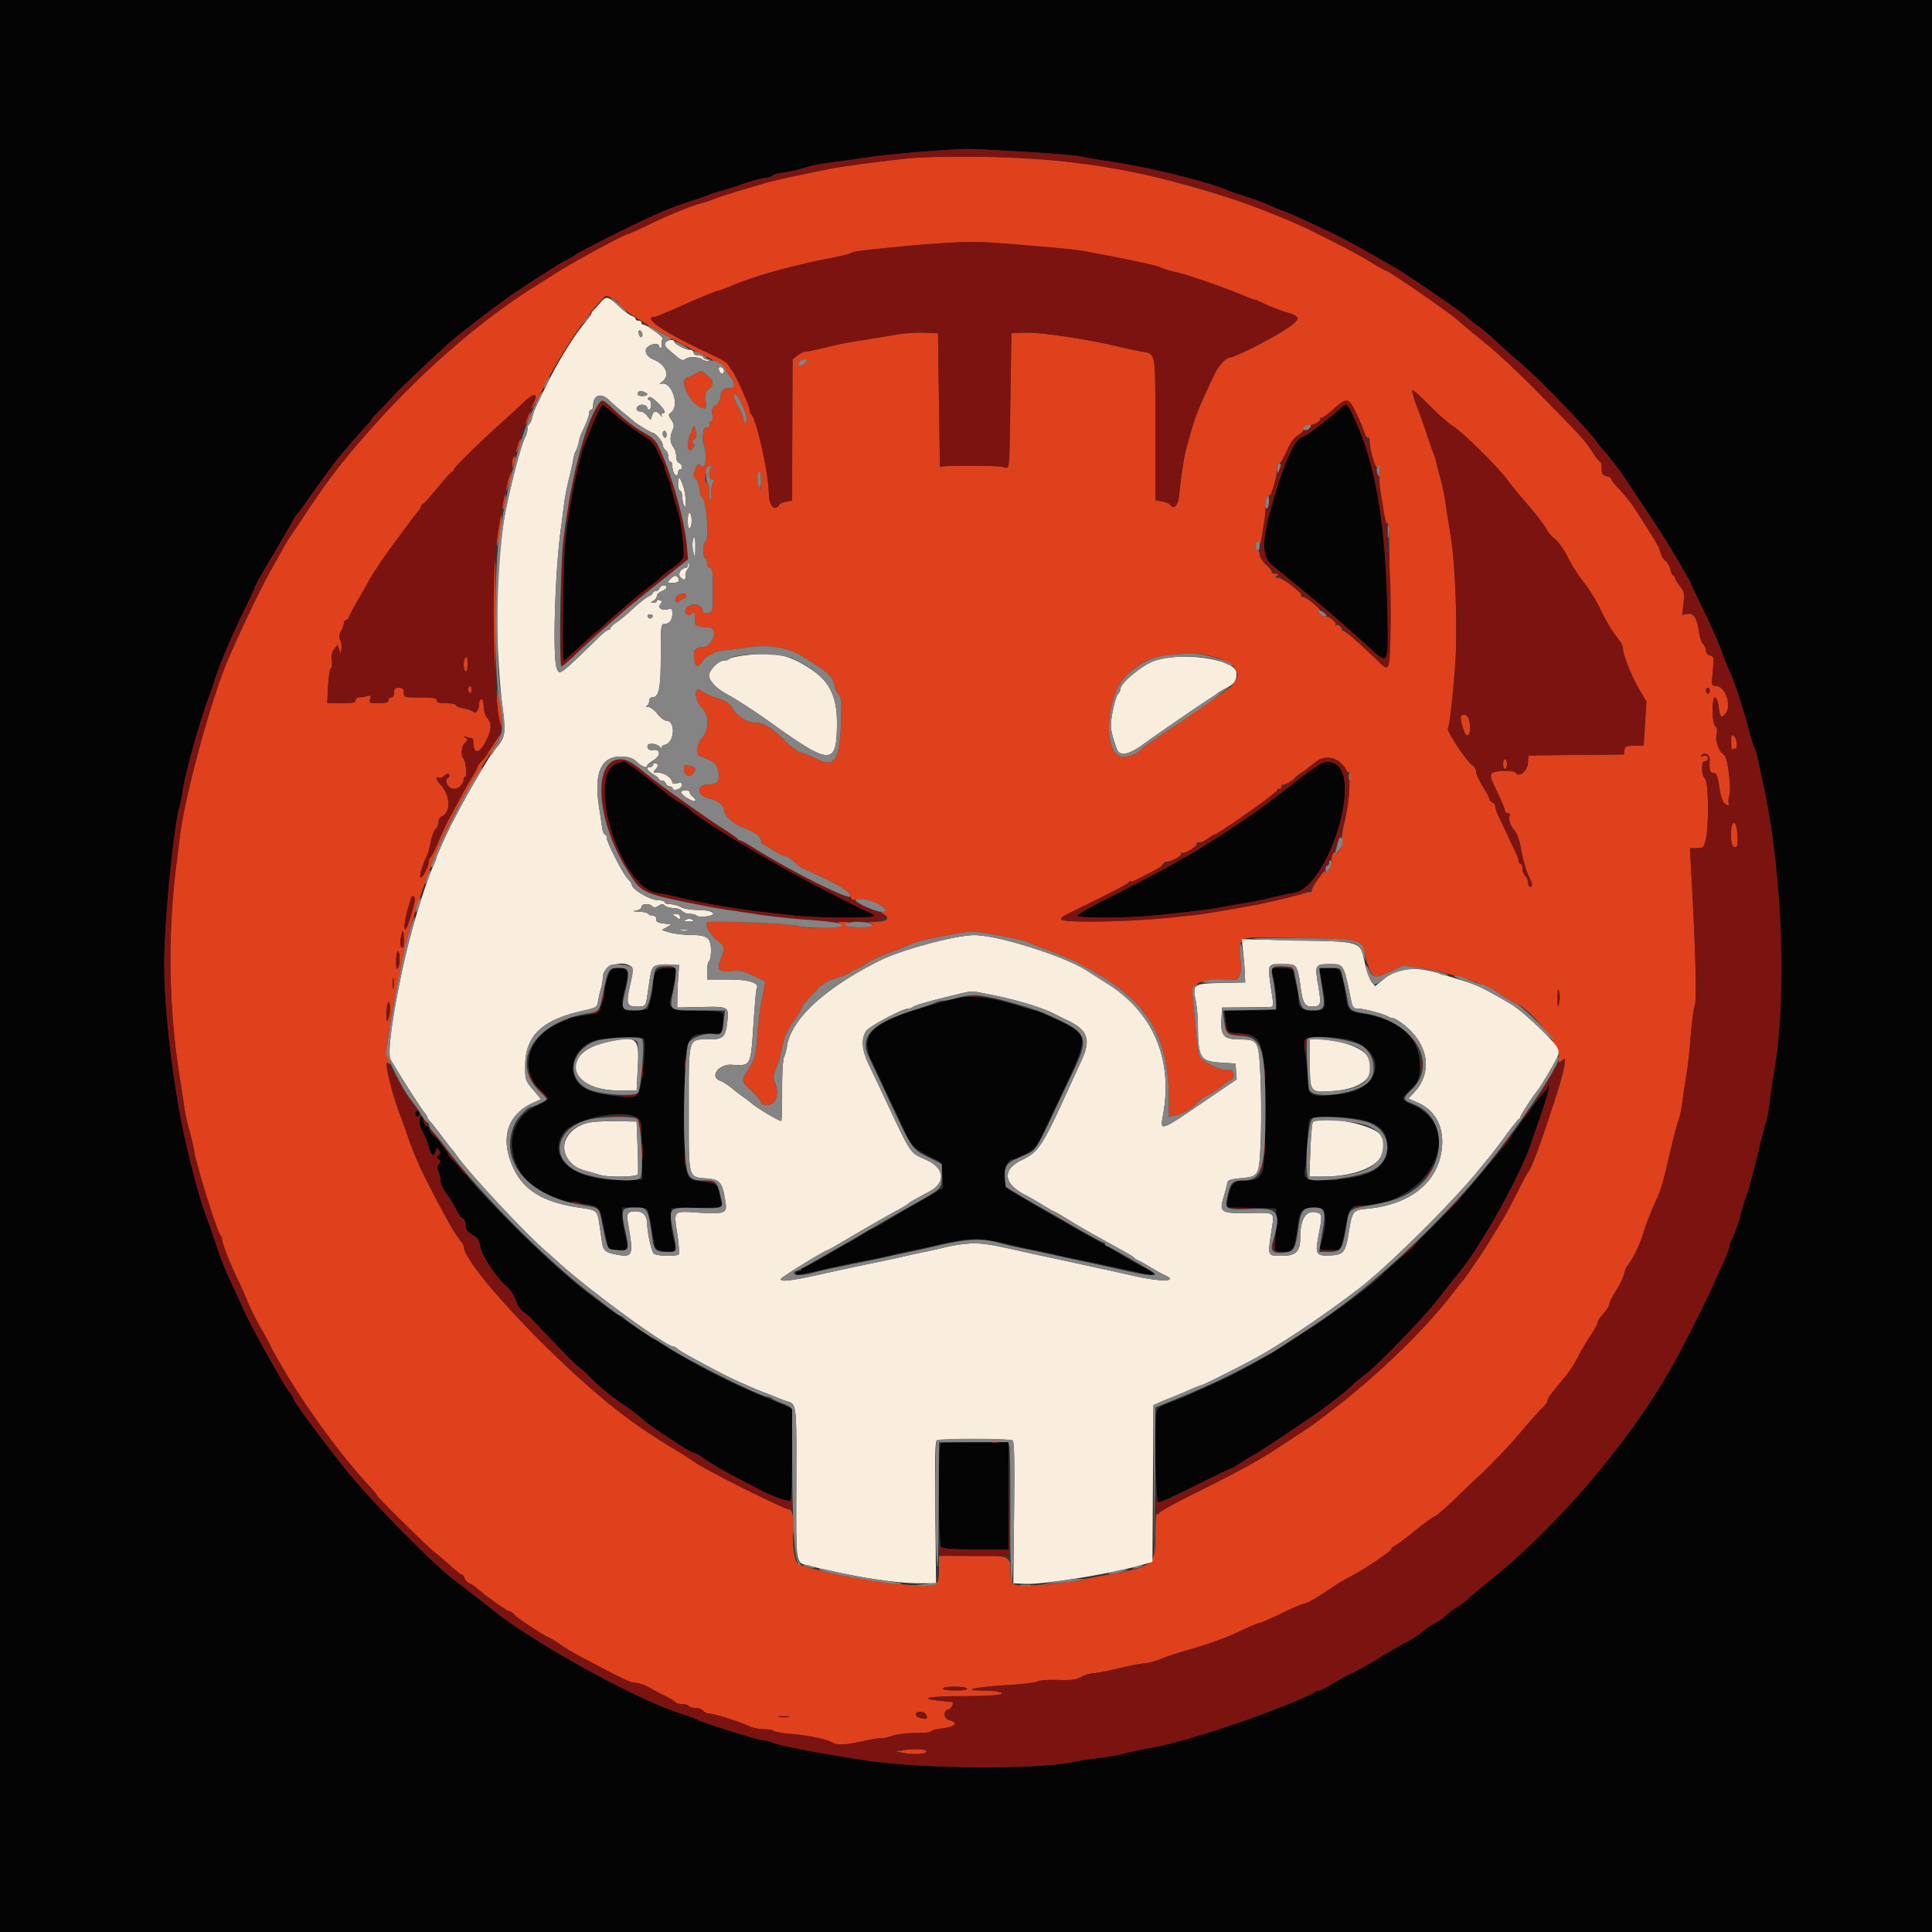 <svg xmlns="http://www.w3.org/2000/svg" width="32" height="32" version="1.1" viewBox="0 0 400 400"><rect x="0" y="0" width="400" height="400" fill="#333333" stroke="none"/><g fill-rule="evenodd" stroke="none"><path d="M187.6 32.837c-7.373.819-13.617 1.666-16.2 2.198l-6.8 1.4c-2.2.452-5.17 1.164-6.6 1.582-5.068 1.482-9.016 2.719-10.2 3.195-.66.265-1.74.626-2.4.801-2.325.618-6.661 2.372-10.8 4.368-2.302 1.111-4.302 2.019-4.446 2.019-.705 0-11.364 5.767-15.154 8.199-1.1.705-2.84 1.805-3.866 2.442-11.357 7.053-23.793 17.83-34.374 29.789-5.958 6.734-8.637 10.221-13.707 17.842a510.288 510.288 0 0 1-3.052 4.548c-.388.56-1.188 1.91-1.778 3-.59 1.089-1.536 2.79-2.104 3.78-1.939 3.383-5.612 11.02-8.755 18.2-3.58 8.182-9.102 28.465-10.181 37.4-.172 1.43-.493 4.04-.713 5.8-1.795 14.381-1.536 29.375.758 43.8.437 2.75.895 5.72 1.017 6.6.121.88.549 2.77.949 4.2.401 1.43.842 3.32.981 4.2.489 3.095 4.753 16.763 5.485 17.58.187.209.34.628.34.932 0 .732 1.807 5.335 3.175 8.088a72.975 72.975 0 0 1 2.037 4.579c.52 1.309 1.81 3.882 2.867 5.718 1.056 1.837 1.921 3.439 1.921 3.561 0 .122 1.013 1.958 2.251 4.082 5.024 8.615 12.552 18.912 18.249 24.963.825.877 1.5 1.709 1.5 1.851 0 .338 10.663 10.842 12.147 11.966.631.478 2.04 1.682 3.131 2.675 1.091.993 2.138 1.805 2.326 1.805.188 0 .453.351.59.78.136.428.553.877.926.997.374.12 1.22.688 1.88 1.263 1.852 1.612 6.055 4.56 6.502 4.56.22 0 .634.282.92.627.628.756 5.739 4.158 7.281 4.845.607.271 1.687.929 2.4 1.464.713.534 2.377 1.541 3.697 2.238l4.6 2.43c4.921 2.602 6.257 3.196 7.194 3.196.594 0 1.873.451 2.843 1.002a69.29 69.29 0 0 0 3.446 1.811c.926.445 1.792.985 1.924 1.198.132.214.759.389 1.393.389s1.264.18 1.4.4c.136.22.755.4 1.375.4s1.351.27 1.625.6c.274.33.881.598 1.349.596.956-.004 6.683 1.829 8.313 2.662.584.298 1.853.542 2.82.542.967 0 1.929.163 2.138.362.209.2 1.82.483 3.58.629 3.509.292 7.185 1.052 8.503 1.757 1.182.633 2.611.567 6.595-.304 1.902-.415 3.54-.672 3.642-.571.101.102 1.018-.098 2.036-.444 1.072-.364 3.193-.629 5.038-.629 1.752 0 3.186-.157 3.186-.348 0-.192 1.08-.471 2.4-.62 2.561-.29 3.314-1.187 1.4-1.668-1.262-.316-1.406-1.964-.2-2.28.617-.161 1.2-1.412.7-1.502-.055-.01-1.09-.116-2.3-.235-4.813-.475-2.767-.948 4.22-.975 7.146-.028 9.846-.341 7.759-.899-.539-.144-2.05-.265-3.359-.268-4.57-.01-1.606-.702 4.661-1.088 3.454-.213 6.514-.573 6.8-.8.296-.236 2.054-.365 4.088-.302 2.897.091 3.838-.031 4.994-.651.784-.42 1.931-.764 2.549-.764.618 0 2.943-.45 5.166-1 2.222-.55 4.558-1 5.19-1 .631 0 2.179-.413 3.44-.918 1.261-.506 3.462-1.249 4.892-1.653 5.089-1.436 8.645-2.713 11.861-4.26 1.793-.863 3.482-1.569 3.752-1.569.271 0 2.335-.9 4.587-2s4.368-2 4.702-2c.526 0 3.3-1.653 6.71-3.998.557-.383 1.817-1.103 2.8-1.6 2.505-1.266 8.388-5.206 8.388-5.617 0-.188.437-.576.972-.863.534-.287 2.365-1.663 4.068-3.058 1.703-1.395 3.471-2.681 3.928-2.858.458-.177 2.468-1.916 4.468-3.864s4.07-3.913 4.6-4.367c.53-.454 1.91-1.804 3.066-3 3.254-3.368 3.791-3.96 6.897-7.599 1.209-1.417 2.694-3.053 3.3-3.636.605-.584 1.101-1.279 1.101-1.546 0-.474.381-.993 3.617-4.921.873-1.06 2.101-2.95 2.729-4.2.628-1.25 1.797-3.236 2.598-4.413.801-1.177 1.456-2.381 1.456-2.676 0-.294.54-1.126 1.2-1.848.66-.723 1.2-1.595 1.2-1.939 0-.343.621-1.588 1.381-2.767.759-1.179 1.499-2.702 1.644-3.386.145-.684.483-1.514.751-1.844 1.093-1.348 2.371-3.959 3.229-6.6.952-2.93 1.731-4.892 3.033-7.643.428-.904 1.209-3.514 1.735-5.8 1.326-5.761 2.203-9.179 2.658-10.361.212-.552.56-2.352.772-4 .212-1.648.566-3.986.787-5.196.221-1.21.593-4.63.827-7.6.234-2.97.63-5.978.879-6.685.427-1.209.138-11.761-.773-28.215l-.238-4.3h1.41c1.335 0 1.434-.095 1.858-1.777.702-2.79.591-12.006-.153-12.623-.345-.286-.6-1.158-.6-2.049 0-1.112.17-1.551.6-1.551.33 0 .6-.291.6-.647 0-.464-.242-.583-.858-.422-.612.16-.734.101-.427-.206.671-.671 1.752-.04 1.67.974-.152 1.862.032 2.701.591 2.701.818 0 1.044.51 1.426 3.212.185 1.311.608 2.655.939 2.986.732.732 1.187.781.954.102-.095-.275-.028-1.01.148-1.633.448-1.587-.378-7.984-1.083-8.387-1.064-.608-1.846-2.697-1.566-4.187.179-.958.1-1.511-.247-1.726-.71-.438-.781-5.967-.077-5.967.301 0 .609.802.768 2 .276 2.082.479 2.323 1.282 1.52 1.549-1.549.157-5.92-1.886-5.92-.882 0-.896-.068-.619-3.025.269-2.864.239-3.036-.566-3.246-.5-.131-.849-.544-.849-1.004 0-.43-.259-1.041-.576-1.358-.317-.317-.7-1.429-.852-2.472-.429-2.948-1.121-4.032-2.417-3.784l-1.079.206.271-2.308c.245-2.078.171-2.441-.738-3.632-.555-.728-1.009-1.516-1.009-1.75 0-.235-.157-.427-.35-.427-.193 0-.464-.569-.603-1.264-.139-.696-.597-1.506-1.018-1.801-.421-.295-.883-1.068-1.026-1.719-.238-1.084-.924-2.258-5.173-8.85-.792-1.228-2.248-3.076-3.235-4.107-.987-1.03-1.795-2.046-1.795-2.258 0-.212-.45-.499-1-.637-.821-.206-1-.494-1-1.607 0-.747-.138-1.357-.306-1.357-.169 0-.918-.945-1.664-2.1-1.548-2.394-1.935-2.818-11.1-12.158-3.702-3.772-8.53-8.304-10.73-10.071-2.2-1.767-4.9-4.015-6-4.996C299.873 64.555 287.432 56 286.86 56c-.155 0-1.536-.781-3.07-1.736-1.535-.955-4.86-2.772-7.39-4.04-2.53-1.267-4.87-2.443-5.2-2.614-10.312-5.346-31.808-11.732-45.8-13.607-11.356-1.521-29.551-2.083-37.8-1.166M207.731 50.4c12.517 1.029 15.004 1.268 16.869 1.62 9.969 1.88 14.795 2.916 15.714 3.373.597.296 1.986.719 3.086.94 2.115.423 10.674 3.382 13.933 4.816 1.063.468 2.104.851 2.313.851.21 0 1.23.428 2.267.951 1.038.523 3.017 1.284 4.399 1.692 3.149.93 3.108 1.405-.317 3.665C263.059 70.246 255.614 74 254.707 74c-.798 0-2.355 1.612-3.152 3.263-2.182 4.525-3.466 7.467-4.249 9.737-.386 1.12-.59 1.832-1.725 6-.468 1.719-1.089 5.784-1.452 9.5-.217 2.217-1.146 3.168-1.901 1.945-.121-.195-.851-.473-1.624-.618l-1.404-.263V88.831c0-16.467.174-15.513-2.921-16.062-.924-.164-3.209-.656-5.079-1.092-6.843-1.598-16.109-2.95-19.2-2.802l-2.6.125-.213 13.8c-.245 15.847-.039 14.154-1.687 13.846-1.223-.228-9.073-.316-11.7-.131l-1.2.085-.2-13.8-.2-13.8-2.77-.12c-1.524-.066-4.044.094-5.6.355-5.009.84-6.781 1.129-9.23 1.505-1.32.203-3.91.75-5.755 1.215-1.845.465-3.666.845-4.046.845-.38 0-1.146.358-1.703.796l-1.012.796-.04 11.304c-.022 6.217-.041 12.794-.042 14.614l-.002 3.31-1.208.242c-.665.133-1.306.398-1.424.59-.966 1.564-2.169.272-2.189-2.352-.031-3.951-2.516-15.174-3.605-16.28-.206-.209-.374-.694-.374-1.077 0-.659-3.083-7.517-3.571-7.943-.126-.11-.427-.56-.669-1-.241-.44-.871-1.015-1.4-1.279-.528-.263-2.67-1.299-4.76-2.301-7.98-3.827-11.855-6.62-9.186-6.62.202 0 2.936-1.145 6.076-2.544 3.141-1.399 6.225-2.667 6.854-2.819.629-.151 1.889-.609 2.8-1.018 3.979-1.785 12.749-4.27 19.856-5.625 2.53-.482 4.78-1.019 5-1.192.415-.328 1.432-.468 8.8-1.208 11.195-1.126 16.46-1.309 22.731-.794m-80.96 11.385c.623.322 1.228.835 1.345 1.139.464 1.209 8.74 6.239 16.965 10.311 2.916 1.443 4.974 2.709 5.112 3.143.127.4.585 1.136 1.019 1.636.997 1.149 1.046 2.468.088 2.35-1.276-.158-2.1.478-2.1 1.623 0 .696-.354 1.367-.964 1.825-.785.589-.924.971-.748 2.056.139.851.054 1.332-.236 1.332-.248 0-.431.135-.405.3.133.837-.104 1.253-.605 1.061-.415-.16-.594.252-.702 1.612-.08 1.005-.028 1.827.117 1.827.144 0 .34.855.434 1.9.195 2.154-.277 3.175-1.137 2.461-.424-.351-.629-.216-.947.622-.546 1.434-.514 1.848.181 2.373.323.244.63 1.119.681 1.944.052.825.193 1.501.313 1.503 1.039.015 1.803 8.789.818 9.397-.22.136-.4.957-.4 1.824 0 .867.18 1.576.4 1.576.22 0 .4.45.4 1 0 .622.227 1 .6 1 .499 0 .6.778.6 4.6 0 4.787.06 4.619-1.7 4.76-.275.022-.459-.23-.408-.56.051-.33-.388-.824-.976-1.098-1.342-.626-3.277.781-2.448 1.78.318.383.586.424.875.135.758-.758 1.15-.434.969.801-.226 1.542.02 1.704 2.945 1.931 2.072.161.611 4.051-1.521 4.051-1.475 0-1.957.883-1.534 2.809.328 1.495.624 1.494 1.735-.009.488-.66 1.152-1.2 1.475-1.2.323 0 .588-.157.588-.348 0-.192 1.125-.468 2.5-.613 1.375-.146 3.86-.465 5.523-.709 3.647-.537 7.957.278 10.616 2.005.901.586 2.536 1.647 3.633 2.358 1.856 1.204 2.928 2.621 2.928 3.872 0 .29.341.96.757 1.49.684.869.736 1.475.543 6.241-.309 7.628-1.35 9.105-5.066 7.195-1.119-.574-2.537-1.151-3.152-1.28-.616-.13-1.885-.995-2.822-1.923-3.387-3.356-4.896-4.288-6.939-4.288-1.439 0-3.526-1.389-4.532-3.018-.667-1.079-1.316-1.513-2.992-2-1.177-.342-2.613-.994-3.19-1.448-1.81-1.424-1.764 1.745.052 3.561 1.367 1.367 1.336 4.514-.059 6.018-1.212 1.307-1.386 3.588-.3 3.937 2.946.947 3.7 1.788 3.7 4.126 0 1.191-.582 1.624-2.184 1.624-2.509 0-2.353 2.434.187 2.92 1.813.347 3.171 1.5 3.188 2.705.014.958 2.026 2.676 3.917 3.343 2.212.78 3.664 1.858 3.679 2.732.007.385.166.7.353.7.187 0 1.132.537 2.1 1.193.968.656 2.042 1.196 2.387 1.2.345.004 1.335.637 2.2 1.407.865.77 1.733 1.4 1.928 1.4.196 0 1.816.721 3.6 1.603 4.711 2.327 5.489 2.866 5.971 4.139.215.568.526.681 1.32.482 1.3-.326 4.618.742 5.569 1.793.68.751.678.783-.053.795-.709.011-.714.041-.062.42 1.492.869.805 1.566-1.6 1.622-1.265.03-1.892.133-1.394.229 1.622.312.502.917-1.697.917-2.675 0-3.946-.385-2.78-.842.547-.214.305-.302-.829-.302-1.139 0-1.377.088-.827.303 2.295.899-5.849 1.414-8.573.543-1.557-.498-18.086-1.143-18.751-.732-.673.416.634 2.7 2.191 3.83 1.455 1.056 1.51 1.451.535 3.841-.855 2.099-.314 2.709 2.146 2.42 1.804-.212 2.46-.079 4.592.929l2.488 1.176-.231 1.517a46.96 46.96 0 0 1-.611 3.117c-.208.88-.542 3.736-.741 6.346-.34 4.461-.449 4.888-1.814 7.099-1.59 2.576-1.582 2.635.634 4.637.84.759 1.641 1.736 1.779 2.171.2.632.546.767 1.717.669 1.644-.137 2.245-2.357 1.274-4.703-.357-.862-.297-1.414.313-2.845.417-.976.983-2.981 1.26-4.455.382-2.038.925-3.281 2.261-5.178.967-1.374 1.758-2.678 1.758-2.899 0-.221.519-.95 1.153-1.622.633-.671 1.68-1.785 2.325-2.476.756-.81 2.017-1.512 3.547-1.976 1.306-.396 2.659-.956 3.006-1.244.348-.288.782-.524.965-.524.184 0 1.222-.57 2.307-1.266 1.085-.697 3.116-1.666 4.513-2.154 1.397-.488 3.315-1.244 4.262-1.68.947-.437 2.712-.99 3.922-1.23 9.622-1.911 8.606-1.846 14.194-.902 2.818.476 5.862 1.189 6.765 1.586.902.396 2.271.948 3.041 1.227 2.564.928 6.595 2.564 7 2.84.22.15 1.48.862 2.8 1.581 11.598 6.322 16.129 13.737 16.183 26.488l.017 3.89 1.3-.242c1.533-.286 3.443-1.37 4.526-2.568.426-.47 1.494-1.22 2.374-1.666.88-.447 2.191-1.327 2.914-1.958.723-.63 1.468-1.146 1.657-1.146.575 0 .87-1.269.421-1.809-.232-.28-.764-.419-1.183-.309-1.013.265-5.075-1.685-5.616-2.696-.236-.44-.616-3.002-.845-5.693a421.3 421.3 0 0 0-.619-6.76c-.278-2.567.826-3.308 5.054-3.395 1.659-.033 3.303-.078 3.653-.1 1.059-.064 1.559-1.764 1.195-4.066-.18-1.143-.235-2.459-.122-2.925.469-1.922.368-1.908 11.459-1.661 13.443.299 13.486.306 14.141 2.619 1.742 6.15 1.797 6.195 5.479 4.401l2.704-1.318 3.215.455c2.911.412 4.231.716 8.693 2.005 3.793 1.095 6.399 2.216 8.4 3.612 1.21.844 2.56 1.647 3 1.783 2.797.87 9.184 8.63 8.925 10.845-.176 1.511.004 1.705.845.912 1.033-.975.076 3.324-2.203 9.9-3.733 10.772-4.365 12.475-4.841 13.048-.252.304-1.356 2.352-2.453 4.552-1.098 2.2-2.662 5.08-3.478 6.4-.815 1.32-1.864 3.03-2.33 3.8-1.123 1.852-5.129 7.746-5.439 8-.134.11-1.211 1.46-2.395 3-5.54 7.21-15.605 16.906-24.791 23.883a849.608 849.608 0 0 0-3.44 2.621c-.438.341-6.136 4.103-8.999 5.941-3.249 2.086-7.686 4.48-15.501 8.364-4.235 2.104-7.7 4.009-7.7 4.232 0 .223-.18.295-.4.159-.258-.16-.4 1.453-.4 4.548 0 6.155-.31 6.394-10.69 8.239-1.71.304-3.926.738-4.924.965-.998.227-4.264.617-7.259.866-6.802.567-7.127.448-7.127-2.604 0-3.325-.05-3.346-7.991-3.301l-6.809.039v2.35c0 3.924-.171 4.054-4.943 3.739-7.997-.527-23.162-3.411-24.413-4.642-.564-.556-1.078-4.45-.808-6.131.318-1.989-.129-4.933-.751-4.942-1.077-.015-18.129-8.524-19.685-9.823-.22-.184-1.345-.912-2.501-1.618-6.089-3.723-8.242-5.145-11.896-7.854C116.538 283.692 96 262.049 96 258.032c0-.204-.418-.879-.929-1.501-.949-1.157-2.879-4.593-6.363-11.331-1.9-3.675-3.334-7.053-4.584-10.8-.33-.99-.956-2.725-1.391-3.856-1.738-4.522-3.198-10.879-2.383-10.375.571.353.572.006.002-1.059-.548-1.024-.019-5.445 1.666-13.91 2.433-12.221 2.765-13.417 7.021-25.3 2.539-7.089 5.796-13.414 11.615-22.557 3.518-5.527 4.461-7.467 1.746-3.592-.88 1.257-1.6 2.374-1.6 2.484 0 .11-.45.685-1 1.278-.55.594-1 1.219-1 1.391 0 .171-.466 1.05-1.035 1.952-.569.902-1.714 2.923-2.544 4.492a350.658 350.658 0 0 1-2.284 4.252c-.426.77-1.39 2.84-2.143 4.6-.753 1.76-1.509 3.26-1.681 3.333-.172.074-.313.441-.313.816 0 .971-1.485 3.76-1.763 3.311-.229-.371.515-2.852 1.292-4.307.221-.414.607-1.774.858-3.022.251-1.248.717-2.485 1.035-2.749.318-.264.578-.889.578-1.388 0-.5.242-1.001.537-1.114 2.113-.811 1.985-4.45-.237-6.754-.763-.791-.96-1.734-.275-1.31.234.144.756-.037 1.16-.403.445-.402.833-.508.982-.267a.476.476 0 0 1-.16.65c-.74.457-.423 1.661.58 2.197 1.024.548 2.565-.573 2.6-1.893.007-.275.176-.5.375-.5.436 0 .083-3.242-.413-3.78-.602-.655-.381-2.707.351-3.268.615-.471.627-.591.1-.982-.504-.374-.482-.407.133-.208.403.131.898.238 1.1.238.202 0 .367.345.367.767 0 2.621 1.183 2.619 2.543-.004 1.216-2.344 1.336-3.792.397-4.829-.362-.401-.694-1.225-.737-1.831-.134-1.9-.192-2.103-.603-2.103-.22 0-.403.405-.406.9-.009 1.354-.619 2.139-1.264 1.626-.291-.232-1.205-.543-2.03-.692-.825-.149-1.5-.442-1.5-.652 0-.21-.9-.382-2-.382-1.511 0-2-.147-2-.6 0-.486-.644-.6-3.4-.6-3.36 0-3.4-.012-3.4-1 0-.8-.2-1-1-1s-1 .2-1 1c0 .622-.227 1-.6 1-.33 0-.6.27-.6.6 0 .454-.492.6-2.027.6-1.891 0-2.009-.058-1.754-.859.238-.75.153-.826-.673-.605-.521.139-1.261.256-1.646.259-.385.003-.7.275-.7.605 0 .479-.592.6-2.928.6h-2.929l.18-3.5c.099-1.925.364-3.617.588-3.76.223-.143.307-.872.186-1.62-.154-.947-.008-1.643.481-2.291l.702-.931.316.951.317.951.168-1.08c.093-.594-.013-1.419-.234-1.832-.288-.539-.239-1.068.175-1.866.318-.612.578-1.363.578-1.668 0-.305.184-.554.41-.554.225 0 .567-.414.76-.921.192-.506 1.178-2.321 2.19-4.033 1.012-1.712 1.84-3.179 1.84-3.261 0-.082.453-.832 1.007-1.667.554-.835 1.229-1.861 1.5-2.281.813-1.258 6.642-9.166 7.498-10.171.437-.514.795-1.099.795-1.3 0-.201.136-.366.302-.366.166 0 1.555-1.53 3.086-3.4 1.531-1.87 2.925-3.4 3.098-3.4.173 0 .314-.187.314-.415 0-.395 4.923-5.239 9.579-9.426a314.763 314.763 0 0 0 4.6-4.24c2.442-2.3 3.472-2.256 2.214.095-.252.47-.39.923-.306 1.006.083.083 1.031-1.597 2.106-3.734 3.484-6.926 8.465-14.544 12.153-18.586 1.178-1.291.999-1.253 2.425-.515m39.838 13.406c-.782.863-1.509.734-1.149-.204.124-.323.594-.587 1.045-.587.79 0 .794.028.104.791M144 77.381c-.55.308-1.338.666-1.75.796-1.811.57.779 5.667 3.201 6.3.775.203.824.09.646-1.492-.157-1.394-.036-1.845.655-2.437 1.127-.964 1.069-1.592-.252-2.755-1.295-1.139-1.222-1.127-2.5-.412m156.759 10.794c2.082 1.314 9.248 8.373 11.241 11.074.77 1.044 2.75 3.457 4.4 5.362 1.65 1.906 3.313 4.071 3.696 4.812.383.741 1.24 1.749 1.904 2.24.671.496 1.83 2.152 2.607 3.724.769 1.558 2.274 3.913 3.343 5.235 1.07 1.321 2.694 3.996 3.611 5.942.916 1.947 2.29 4.269 3.052 5.16.763.891 1.387 1.993 1.387 2.45 0 1.335 1.774 5.819 3.385 8.557l1.49 2.532-.285 4.568-.286 4.569h-1.924c-1.691 0-1.94.109-2.052.9l-.128.9-9.877.107-9.878.107-.122 1.666c-.122 1.652-1.883 2.956-2.545 1.885-.353-.572-4.418-.44-4.916.16-.321.387-.241.94.305 2.1 2.008 4.27 2.433 5.264 2.433 5.701 0 .261.281.474.624.474.343 0 .506.19.362.423-.384.62.079 2.099.983 3.141.434.501.984 1.929 1.221 3.173.609 3.2 1.203 5.295 1.851 6.525.658 1.25.715 1.938.159 1.938-.22 0-.4-.373-.4-.829 0-.455-.27-1.098-.6-1.428-.33-.33-.6-1.037-.6-1.572 0-.534-.18-.971-.4-.971-.22 0-.4-.255-.4-.568 0-.312-.258-1.077-.573-1.7a134.304 134.304 0 0 1-1.67-3.532 151.117 151.117 0 0 0-1.827-3.854c-.402-.8-.73-1.751-.73-2.113 0-.362-.27-.762-.6-.888-.33-.127-.605-.436-.61-.688-.006-.251-.636-1.439-1.4-2.638-.765-1.2-1.39-2.589-1.39-3.086 0-.498-.357-1.096-.793-1.329-1.003-.537-5.335-7.073-5.023-7.578.312-.505.933-5.824 1.451-12.426.589-7.498.14-21.242-.901-27.593a488.113 488.113 0 0 1-1.135-7.207c-.173-1.21-.614-3.28-.98-4.6-.366-1.32-.758-2.85-.872-3.4-.114-.55-.369-1.36-.567-1.8-.198-.44-.831-2.24-1.406-4-.576-1.76-1.273-3.74-1.549-4.4-.73-1.744-1.425-3.977-1.425-4.577 0-.286 1.485 1.002 3.3 2.861 1.815 1.86 4.091 3.881 5.059 4.491m-147.022-4.151c.626 1.322 1.027 2.694.891 3.047-.294.766-.565.576-.731-.513-.067-.437-.521-1.471-1.009-2.299-.891-1.51-1.148-2.667-.588-2.649.165.005.812 1.091 1.437 2.414M280.674 85.3c.675 1.375 1.444 3.177 1.709 4.004.265.827.647 1.401.849 1.276.203-.125.368.267.368.87 0 1.841 1.273 5.875 1.665 5.276.215-.327.324.23.289 1.474-.072 2.573 1.293 10.772 1.687 10.134.342-.553.456 3.661.516 19.066.048 12.087.078 11.982-2.654 9.276-3.515-3.481-6.755-6.238-7.204-6.129-.274.067-.356.044-.182-.051.174-.096.108-.424-.146-.73-.254-.307-.666-.44-.916-.297-.25.142-.323.114-.162-.064.385-.426-1.223-1.805-2.105-1.805-.38 0-.914-.27-1.188-.6-.386-.465-.389-.6-.011-.6.268 0-.267-.63-1.189-1.4-.922-.77-1.939-1.4-2.261-1.4-.323 0-.488-.16-.367-.355.3-.485-3.86-3.644-4.809-3.651-.639-.005-.666-.069-.163-.394.485-.314.428-.389-.3-.394-.495-.003-.855-.158-.8-.345.055-.186-.485-.888-1.2-1.56s-1.3-1.6-1.3-2.061c0-.462-.18-.84-.4-.84-.22 0-.4-.349-.4-.776 0-.871.778-1.565.838-.748.081 1.099 1.1-5.166 1.13-6.943.036-2.078.357-3.226.823-2.938.372.229 1.609-4.015 1.609-5.521 0-.591.178-1.074.396-1.074.218 0 .928-1.173 1.578-2.606.815-1.799 1.559-2.82 2.404-3.3.673-.382 1.139-.917 1.037-1.19-.11-.291.262-.593.899-.731 1.683-.365 2.884-1.052 2.611-1.495-.137-.221-.085-.3.115-.177.2.124 1.353-.653 2.562-1.725 2.856-2.534 3.188-2.497 4.672.524m-171.409.917c-.256.561-.458 1.237-.449 1.502.008.264.281-.131.606-.88.683-1.574.539-2.149-.157-.622m34.159 2.383c-.159.44-.454 1.213-.657 1.719-.466 1.166-.476 2.881-.016 2.881.7 0 1.326-1.105.808-1.425-.356-.22-.318-.416.146-.755.478-.35.553-.786.317-1.839-.262-1.17-.354-1.258-.598-.581m-36.159 3.217c-.256.561-.452 1.327-.437 1.702.016.374.286-.023.602-.884.653-1.782.536-2.358-.165-.818m-.973 2.825c-.161.16-.281.756-.267 1.325l.026 1.033.386-.966c.416-1.04.33-1.867-.145-1.392m41.185 2.036c-.87.228-.831 2.794.04 2.616.406-.083.419.078.062.746-.251.468-.385 1.461-.298 2.206.087.744.015 1.354-.161 1.354s-.32-.81-.32-1.8-.135-1.801-.3-1.801c-.965-.004-.281-3.441.692-3.475.629-.022.737.036.285.154m-42.213 2.466c-.255.852-.452 1.888-.438 2.302.015.415.288-.218.607-1.406.668-2.482.528-3.222-.169-.896m52.296.556c-.031 1.652-.108 1.887-.36 1.1-.464-1.45-.464-3.2 0-3.2.221 0 .382.94.36 2.1m-53.382 4.078c-.151.803-.184 1.549-.074 1.659.11.11.323-.456.474-1.259.15-.803.184-1.55.074-1.66-.11-.11-.324.457-.474 1.26m-.89 4.909c-.269 1.299-.471 3.07-.449 3.937.025 1.023.235.313.599-2.024.651-4.184.559-5.349-.15-1.913m-1.031 8.813c-.325 1.966-.254 21.228.083 22.424.143.508.26-4.667.26-11.5S102.579 116 102.552 116c-.026 0-.159.675-.295 1.5m38.477 5.569c-.844.224-1.244 1.216-.64 1.589.252.156.529.072.616-.187.086-.259.412-.471.723-.471.312 0 .567-.27.567-.6 0-.613-.102-.639-1.266-.331m108.816 12.522c6.98 1.323 8.603 4.442 3.95 7.588-1.375.93-3.76 2.58-5.3 3.667-1.54 1.088-4.783 3.298-7.207 4.913-2.424 1.614-4.643 3.22-4.932 3.567-.708.854-3.059 1.592-4.059 1.275-3.829-1.216-2.855-13.228 1.371-16.903 4.069-3.538 5.129-3.897 13.072-4.428.575-.039 1.973.106 3.105.321m-153.283.676c-.414.413-.314 2.456.133 2.733.242.149.4-.396.4-1.376 0-1.658-.066-1.825-.533-1.357m.711 6.168c-.147.239-.068.635.177.88.327.327.445.211.445-.435 0-.966-.208-1.115-.622-.445M354 143c0 .33-.18.6-.4.6-.22 0-.4-.27-.4-.6 0-.33.18-.6.4-.6.22 0 .4.27.4.6m-251.135 1.8c-.016 1.21.22 3.1.526 4.2l.555 2 .008-1.6c.005-.88-.231-2.77-.525-4.2l-.534-2.6-.03 2.2m199.535 3.623c0 1.236.964 3.989 1.352 3.86 1.166-.388.648-4.283-.57-4.283-.43 0-.782.19-.782.423m56.032 5.428c.017 1.072.122 1.723.234 1.447.111-.277.367-.401.568-.277.623.385.402-2.093-.234-2.621-.52-.432-.596-.238-.568 1.451m-80.61 4.334c.538.581.978 1.238.978 1.459 0 .222.176.295.39.162.622-.384.031 7.225-.806 10.394-.407 1.54-.647 3.253-.533 3.806.202.984-1.057 3.054-1.555 2.557-.297-.298-.804 1.339-.545 1.758.112.181-.145.858-.571 1.504-.426.646-.776.918-.777.605-.002-.314-.633.315-1.403 1.398s-1.4 2.195-1.4 2.471c0 .275-.135.465-.3.422-.165-.044-.75.052-1.3.214-2.667.782-8.781 2.264-10.2 2.473-.44.064-2.916.498-5.501.963-2.586.465-5.466.931-6.4 1.037-7.78.877-15.595 1.383-21.432 1.387-7.567.005-8.18-.23-4.841-1.863 8.276-4.048 11.815-5.888 12.052-6.265.153-.244.391-.331.529-.193.138.137 1.335-.363 2.66-1.112 1.325-.749 2.571-1.362 2.768-1.362.197 0 .583-.36.858-.8.275-.44.744-.8 1.043-.8 1.003 0 3.26-1.283 2.999-1.706-.149-.241-.066-.299.196-.137.523.323 3.4-1.492 3-1.892-.145-.146.101-.265.548-.265.447 0 1.271-.36 1.83-.8.56-.44 1.12-.8 1.246-.8.81 0 13.045-8.654 13.045-9.227 0-.205.225-.328.5-.273.275.055.455-.125.4-.4-.055-.275.035-.469.2-.43.452.105 2.5-.955 2.5-1.295 0-.163.585-.671 1.3-1.129.715-.459 2.02-1.393 2.9-2.075 1.978-1.535 4.075-1.455 5.622.214m33.378.015c0 .55.18 1 .4 1 .22 0 .4-.45.4-1s-.18-1-.4-1c-.22 0-.4.45-.4 1m-169.6.951c0 1.289 1.179 1.966 1.843 1.057.758-1.036.705-1.275-.343-1.556-1.357-.364-1.5-.316-1.5.499m216.8 13.606c0 1.665.166 2.421.567 2.575.757.291.914-.325.719-2.832-.243-3.122-1.286-2.913-1.286.257M85.833 186.7c-.66 2.867-1.618 5.7-1.927 5.7-.371 0-.082-2.157.588-4.4.231-.77.478-1.625.55-1.9.279-1.067 1.04-.488.789.6m-2.233 7.98c0 1.393-.117 1.763-.45 1.43-.276-.276-.347-1.002-.182-1.88.37-1.975.632-1.789.632.45m-1.164 5.613c-.326.56-.414.325-.424-1.126-.007-1.009.123-1.971.288-2.138.472-.479.595 2.476.136 3.264m-.954 4.207c-.095.495-.173.09-.173-.9s.078-1.395.173-.9a5.661 5.661 0 0 1 0 1.8m241.315 3.166c-.268 1.134-.316.974-.322-1.066-.005-1.822.071-2.143.316-1.334.177.587.18 1.667.006 2.4m-242.353 3.148c-.355.89-.396.824-.419-.681-.034-2.266.53-3.664.694-1.719.065.777-.058 1.857-.275 2.4M200.2 349.6c.155.251-.729.4-2.376.4-1.483 0-2.624-.174-2.624-.4 0-.222 1.059-.4 2.376-.4 1.307 0 2.488.18 2.624.4m-8.433 5.457c.329.858.241.912-1.067.661-.605-.116-1.1-.46-1.1-.765 0-.785 1.86-.695 2.167.104m-28.462.425c-.491.095-1.391.097-2 .005-.608-.092-.205-.17.895-.173 1.1-.003 1.597.073 1.105.168M187 362.371l-1.6.275 1.811.309c2.2.376 4.589.191 4.589-.355 0-.484-2.599-.608-4.8-.229" fill="#df411c"/><path d="M124.297 62.653a44.816 44.816 0 0 1-1.397 1.572c-.275.285-.5.633-.5.775 0 .141-.699 1.099-1.554 2.128-1.875 2.258-4.995 7.249-6.923 11.072-2.938 5.83-3.448 6.95-3.713 8.153-.149.681-.438 1.341-.641 1.466-.203.126-.369.58-.369 1.01 0 .43-.164 1.094-.365 1.476-.858 1.636-2.613 8.089-3.995 14.695-2.253 10.763-2.526 27.646-.686 42.4.54 4.325.398 5.193-1.171 7.156-1.14 1.425-1.4 1.788-2.058 2.866-1.986 3.258-4.476 7.568-5.531 9.578a589.43 589.43 0 0 1-1.691 3.2c-.816 1.519-3.303 6.951-3.303 7.215 0 .145-.253.831-.561 1.525-1.727 3.877-4.58 13.113-6.011 19.46-2.457 10.895-3.694 19.553-2.984 20.889.982 1.847 6.479 10.491 7.009 11.021.301.301.547.68.547.843 0 .163.315.646.7 1.073.385.427 1.51 1.856 2.499 3.176.989 1.319 1.9 2.488 2.023 2.598.123.11.493.594.822 1.076 2.452 3.594 14.201 16.2 18.756 20.125.55.473 1.63 1.435 2.4 2.136 6.438 5.864 22.305 17.463 23.889 17.463.137 0 .532.245.88.544.565.488 5.545 3.225 9.831 5.404 2.05 1.042 5.947 2.765 8 3.538.88.331 2.14.832 2.8 1.113.66.282 1.589.629 2.064.772 1.863.561 1.864.569 1.803 16.945-.062 16.752-.112 16.357 2.174 16.937 9.013 2.287 18.04 3.747 23.159 3.747h3.6l-.155-14.642c-.115-10.856-.035-14.717.311-14.931.603-.372 15.089-.37 15.692.003.337.208.418 4.199.306 14.927L209.8 327.8l2.264.119c3.962.208 18.35-2.131 24.736-4.021l1.8-.533.104-16.217.105-16.218.895-.417a61.294 61.294 0 0 1 2.696-1.119c.99-.386 2.75-1.127 3.911-1.648 1.161-.52 2.249-.946 2.418-.946.353 0 9.337-4.537 12.166-6.144 5.514-3.132 13.477-8.526 20.391-13.813 6.164-4.713 20.01-18.476 25.353-25.2.419-.526 1.228-1.516 1.798-2.2.571-.684 2.091-2.683 3.378-4.443 1.287-1.76 2.485-3.26 2.663-3.333a.568.568 0 0 0 .322-.483c0-.296 2.501-4.141 3.503-5.384.666-.827 2.873-4.494 3.923-6.52.56-1.081.599-1.508.212-2.356-.655-1.438-7.288-7.692-9.563-9.015-5.699-3.317-7.07-3.983-10.126-4.916-1.842-.562-3.889-1.191-4.549-1.396-5.197-1.618-8.786-1.267-11.746 1.15l-1.747 1.426-.692-.855c-.38-.469-1.01-2.173-1.399-3.786-1.18-4.892.061-4.53-16.772-4.896l-8.756-.19.307 2.877c.169 1.582.329 3.597.356 4.477l.049 1.6-4.861.112c-5.884.136-6.058.25-5.393 3.561.25 1.243.462 3.625.471 5.294.039 6.632.486 7.359 4.702 7.633l3.081.2.12 1.641.12 1.641-6.414 4.359c-9.567 6.501-9.472 6.468-8.854 3.125 2.127-11.503-1.921-21.215-11.331-27.192-1.71-1.086-3.678-2.34-4.375-2.788-4.732-3.043-18.31-7.333-23.337-7.373-3.785-.03-15.225 3.059-19.703 5.321-11.429 5.771-18.232 12.082-19.099 17.719-.131.851-.414 1.889-.629 2.307-.215.418-.381 3.469-.37 6.78.011 3.311-.064 6.157-.167 6.323-.168.273-5.297-2.801-6.412-3.842-.248-.231-.856-.691-1.352-1.021-.496-.33-1.602-1.174-2.458-1.876-.856-.702-1.913-1.389-2.348-1.527-2.388-.758-.492-3.527 2.295-3.353 4.022.252 3.939.411 4.522-8.618.24-3.726.523-6.915.629-7.086.741-1.199-1.489-1.94-5.837-1.94h-4.4v-1.776c0-.977.18-1.888.4-2.024.22-.136.4-1.109.4-2.162 0-2.674-.72-3.23-4.231-3.269-1.523-.017-3.489-.251-4.369-.521l-1.6-.492 1-.571 1-.572-1.6-.207c-1.209-.156-1.586-.377-1.544-.906.034-.432-.225-.7-.677-.7-.402 0-.843-.18-.979-.4-.136-.22-1.002-.427-1.924-.46-1.195-.043-1.36-.108-.576-.227.611-.092 1.1-.421 1.1-.74 0-.675 1.637-.776 2.273-.14.31.31.669.285 1.27-.09.66-.413.94-.42 1.327-.033.27.27 1.062.49 1.761.49.699 0 1.495.27 1.769.6.274.33.98.6 1.569.6s1.242.17 1.451.377c.209.207 1.135.275 2.059.15 2.596-.351 1.268-1.327-1.805-1.327-1.335 0-2.886-.263-3.528-.598-.63-.328-1.641-.598-2.246-.6-.605-.001-1.1-.182-1.1-.402 0-.22-.557-.4-1.238-.4-1.703 0-5.562-2.255-5.562-3.249 0-.17-.405-.748-.9-1.284-1.045-1.132-4.3-7.523-4.3-8.443 0-.343-.161-.624-.358-.624-.197 0-.459-.675-.583-1.5l-.689-4.597c-1.005-6.72.546-10.144 4.552-10.052 1.786.041 2.423.251 3.338 1.1 1.097 1.017 2.14 1.375 2.14.735 0-.172.54-.632 1.2-1.022 1.595-.943 1.665-2.376.107-2.193-.786.093-1.131-.067-1.229-.571-.103-.528.13-.7.949-.7.596 0 1.343.315 1.659.7.315.385.463.48.327.212-.148-.294.127-.582.689-.723 2.01-.505 2.206-4.989.218-4.989-.377 0-1.189-.63-1.803-1.4-.614-.77-1.477-1.414-1.917-1.432-.44-.017-.575-.122-.3-.233.275-.111.5-.547.5-.968 0-.422.249-.767.554-.767 1.47 0 1.846-1.747 1.846-8.586 0-6.102.056-6.614.72-6.614 1.049 0 1.68-.797 1.68-2.123 0-1.008-.121-1.133-.903-.937-1.285.323-2.196-.298-1.561-1.063.386-.465.361-.631-.126-.818-.335-.129-.61-.06-.61.154 0 .213-.315.382-.7.375-.667-.012-.667-.032 0-.42.385-.224.7-.673.7-.998 0-.324.45-.761 1-.97.55-.209 1-.565 1-.79 0-.638-1.198-.482-1.455.19-.127.33-.481.6-.788.6-.306 0-.557.151-.557.336 0 .184-.422.528-.938.763s-1.976 1.389-3.246 2.564-2.828 2.47-3.462 2.876c-.635.407-1.154.902-1.154 1.1 0 .199-.187.361-.416.361-.228 0-1.107.675-1.954 1.5-8.256 8.05-8.195 8.006-8.773 6.443-.866-2.341-.369-19.569.823-28.543.233-1.76.562-4.28.73-5.6.168-1.32.605-3.57.971-5 .366-1.43.767-3.23.89-4s.362-1.58.53-1.8c.169-.22.44-1.024.604-1.787.163-.763.439-1.663.612-2 .831-1.615 1.583-3.597 1.583-4.173 0-.352.18-.64.4-.64.22 0 .4-.32.4-.711 0-2.313 1.575-2.905 3.304-1.241.713.686 2.106 1.901 3.096 2.7.99.798 1.89 1.544 2 1.656.465.474 3.611 2.396 3.922 2.396.562 0 2.078 1.807 2.078 2.477 0 .344.27.849.6 1.123.33.274.6.926.6 1.449s.18.951.4.951c.22 0 .4.345.4.767 0 1.045.409 2.033.843 2.033.196 0 .357-.27.357-.6 0-.33.18-.6.4-.6.629 0 .467-1.089-.2-1.345-.338-.13-.6-.725-.6-1.366 0-.625-.264-1.485-.587-1.913-.713-.942-.768-2.198-.156-3.541.373-.818.326-1.201-.253-2.085-.654-.998-.658-1.121-.057-1.561 1.879-1.373.038-6.627-2.073-5.917-.414.139-.328-.032.226-.445 1.678-1.253.793-3.522-1.787-4.583-1.585-.653-2.11-1.964-1.086-2.714.854-.624 2.173-.703 2.173-.13 0 .22.17.4.377.4s.308-.356.225-.792c-.084-.435.017-.896.225-1.025.375-.232-3.376-2.983-4.067-2.983-.198 0-.36-.18-.36-.4 0-.22-.27-.4-.6-.4-.33 0-.6-.168-.6-.373s-.357-.486-.793-.625c-.436-.138-1.651-1.05-2.699-2.027-2.219-2.067-2.603-2.139-3.811-.722m8.643 6.334c.124.323.073.681-.112.796-.185.114-.431-.15-.545-.587-.239-.915.318-1.092.657-.209m4.798 2.03c-.13.34-.17.66-.087.713.082.052.927.775 1.878 1.607 1.462 1.28 1.824 1.434 2.35.998.683-.568 2.845-.486 3.602.136.264.217.804.311 1.2.208.565-.146.526-.196-.181-.233-.495-.025-.9-.226-.9-.446s-.45-.4-1-.4c-.622 0-1-.227-1-.6 0-.342-.36-.6-.838-.6-.927 0-3.162-1.192-3.162-1.686 0-.584-1.623-.319-1.862.303m11.068 5.283c.015.711.699 1.378.968.943.15-.244.162-.623.026-.843-.288-.467-1.003-.538-.994-.1M134 81.647c0 .194-.45.353-1 .353-.941 0-1.279-.387-.777-.89.322-.322 1.777.118 1.777.537m2.7 2.269c.966.993 1.161 1.684.476 1.684-.233 0-.309.225-.17.5.139.275-.005.185-.32-.2-.774-.944-1.375-.881-1.711.179l-.279.88-.712-.88c-.392-.483-.988-.879-1.325-.879-.872 0-1.146-.63-.505-1.162.576-.478 1.846-.2 1.846.405 0 .196.18.357.4.357.22 0 .4-.45.4-1s-.191-1-.424-1c-.233 0-.307-.189-.164-.419.283-.459.945-.05 2.488 1.535m1.3 6.108c0 .453-.18.712-.4.576-.22-.136-.4-.507-.4-.824 0-.317.18-.576.4-.576.22 0 .4.371.4.824m2.4 10.109c0 .807.18 1.467.4 1.467.22 0 .413.495.428 1.1.016.605.183 1.46.372 1.9.583 1.357.463-2.184-.132-3.893-.731-2.098-1.068-2.279-1.068-.574m2 7.667c0 1.13.155 1.751.4 1.6.22-.136.4-.856.4-1.6 0-.744-.18-1.464-.4-1.6-.245-.151-.4.47-.4 1.6m1.014 4.3c-.111.495-.043 1.53.151 2.3.331 1.311.356 1.253.394-.9.042-2.373-.192-2.976-.545-1.4m-.982 4.8c-.018.385-.225.7-.461.7-.919 0-1.68 1.186-1.162 1.811.677.816 1.266.737 1.116-.15-.069-.406.117-1.03.413-1.386.296-.357.445-.879.331-1.162-.129-.322-.218-.253-.237.187m-3.713 3.069c-.632.738-.605.767.646.7 1.028-.054 1.266-.217 1.123-.769-.237-.917-.949-.889-1.769.069m-3.596 7.661c-.079.237-.314.43-.523.43-.209 0-.444-.193-.523-.43-.079-.236.156-.43.523-.43s.602.194.523.43m19.51 7.997c-1.742.191-3.353.533-3.58.76-.227.227-.793.413-1.258.413-1.064 0-2.995 1.975-2.995 3.063 0 1.051 1.473 2.637 3.449 3.714 2.174 1.185 6.114 3.738 9.351 6.057 12.393 8.882 13.621 8.906 13.678.259.038-5.842-1.483-8.878-5.826-11.63-4.34-2.748-6.932-3.282-12.819-2.636m83.567 1.522c-2.508 1.195-6.2 4.42-6.2 5.416 0 .318-.229.816-.509 1.106-.554.575-1.491 4.677-1.491 6.525 0 1.066.423 2.737 1.243 4.904.584 1.546 2.468 1.188 5.508-1.048 2.519-1.852 12.956-9.004 14.378-9.852.369-.22.761-.511.871-.646.11-.136.943-.623 1.851-1.083 1.72-.872 2.149-1.489 2.149-3.092 0-3.085-12.674-4.672-17.8-2.23m-103 21.251c0 .22-.27.4-.6.4-.976 0-.688.703.6 1.464.66.39 1.2.85 1.2 1.022 0 .173.276.314.613.314.336 0 .716.27.842.6.127.33.466.6.754.6.289 0 .592.204.675.453.221.661 1.916.021 1.916-.723 0-.458-.257-.552-1-.366-.55.138-1 .095-1-.095 0-.91-1.574-2.069-2.809-2.069-1.249 0-1.282-.037-.652-.732.364-.403.542-.853.395-1-.399-.399-.934-.324-.934.132m5.821 5.566c-.28.452 2.514 2.232 2.899 1.847.153-.153-.036-.509-.421-.79-.384-.281-.699-.716-.699-.967 0-.542-1.454-.616-1.779-.09m-1.788 25.347c.092.062.482.354.867.649.599.459.7.442.7-.113 0-.399-.334-.649-.867-.649-.476 0-.791.051-.7.113m2.731 1.118c-.411.26-.265.358.536.363 1.194.007 1.41-.19.564-.514-.295-.113-.79-.045-1.1.151m-1.064 2.245c.385.1 1.015.1 1.4 0 .385-.101.07-.183-.7-.183s-1.085.082-.7.183m-10.065 7.599c.25.25.173 1.298-.218 2.956-1.075 4.564-.938 5.169 1.175 5.169 1.966 0 1.882.126 2.417-3.6.57-3.97.71-4.436 1.448-4.83.422-.226 1.707-.357 2.855-.29l2.088.12-.164 2.2a89.921 89.921 0 0 0-.2 4.4l-.036 2.2 4.8-.108c5.914-.132 5.934-.122 5.572 3.074-.364 3.221-.812 3.634-3.939 3.634-4.204 0-4.033-.612-4.033 14.427 0 14.774-.197 14.039 3.853 14.373 2.688.222 3.136.824 3.779 5.082.321 2.128-.284 2.334-5.775 1.972-5.099-.337-4.97-.468-4.253 4.308.324 2.159.49 4.085.369 4.281-.342.555-4.818.433-5.254-.143-.507-.667-1.319-4.426-1.319-6.102 0-1.62-.881-2.6-2.329-2.592-1.783.01-2.016.381-1.629 2.594 1.146 6.554.995 6.968-2.325 6.369-2.312-.418-2.811-.819-3.058-2.46-.125-.83-.379-2.545-.565-3.81-.42-2.875-.49-2.937-3.894-3.428-8.713-1.257-12.92-4.265-14.796-10.581-1.483-4.996.296-9.04 4.901-11.138l1.717-.782-1.65-1.957c-1.616-1.917-1.65-2.02-1.639-4.947.024-6.153 3.369-9.423 11.567-11.308 3.273-.752 3.301-.769 3.531-2.158.127-.77.397-1.922.6-2.56.203-.638.369-1.673.369-2.3 0-2.355 4.28-3.82 6.035-2.065m137.596.182c.252.471.614 2.095.804 3.608.437 3.482.887 4.337 2.279 4.329 2.009-.011 2.095-.277 1.409-4.346-.733-4.35-.687-4.432 2.528-4.442 2.728-.008 2.782.081 4.146 6.894.415 2.071.561 2.3 1.47 2.3 1.158 0 5.194 1.048 6.228 1.617.382.211.889.383 1.126.383.238 0 1.095.495 1.906 1.1 5.437 4.059 6.454 10.071 2.424 14.323l-1.159 1.224 1.956.854c3.862 1.686 5.659 5.456 4.871 10.219-1.091 6.6-6.717 10.913-15.307 11.735-3.042.292-3.144.424-3.903 5.088-.635 3.905-1.06 4.438-3.649 4.575-3.104.164-3.324-.192-2.564-4.163.802-4.19.781-4.424-.43-4.728-2.157-.541-3.366 1.326-3.366 5.199 0 2.906-.876 3.774-3.81 3.774-3.017 0-2.954.156-2.124-5.298.585-3.839.835-3.644-4.562-3.546-5.889.107-6.319-.148-5.398-3.203.357-1.184.707-2.513.776-2.953.106-.665.532-.839 2.523-1.032 4.088-.395 4.06-.347 4.39-7.407.158-3.357.154-9.212-.009-13.012-.348-8.14-.436-8.313-4.242-8.336-3.355-.019-4.02-.71-3.866-4.014L253 208.6l4.8-.037c2.64-.02 5.049-.065 5.354-.1.431-.049.492-.487.273-1.963-1.072-7.237-1.181-6.9 2.239-6.9 1.948 0 2.377.133 2.765.857m-64.031 5.337c5.782 1.114 11.062 2.681 13.932 4.134.808.409 2.151 1.075 2.986 1.48 3.928 1.908 4.568 3.961 2.57 8.237a584.854 584.854 0 0 0-2.288 4.955c-5.759 12.706-6.503 13.86-10.035 15.563-4.155 2.004-3.877 4.888.696 7.223.847.432 2.487 1.377 3.647 2.1 1.159.723 2.191 1.314 2.293 1.314.102 0 1.403.747 2.892 1.66 3.095 1.898 3.603 2.187 11.707 6.666.99.547 1.89 1.116 2 1.264.11.147.47.384.8.526.33.142 1.5.801 2.6 1.464 1.1.664 2.405 1.385 2.9 1.603 3.016 1.33-.45 1.488-5.9.268-1.43-.32-4.76-1.053-7.4-1.628-2.64-.576-5.52-1.206-6.4-1.4-.88-.194-3.04-.658-4.8-1.03-1.76-.373-3.83-.822-4.6-.999-6.37-1.464-8.126-1.762-10.4-1.764-1.43-.001-3.95.328-5.6.732-1.65.403-3.72.87-4.6 1.038-.88.168-2.95.618-4.6 1-1.65.382-3.72.836-4.6 1.008-2.523.494-7.204 1.493-12.2 2.605-6.19 1.378-8.556 1.656-8.33.977.136-.407 9.224-5.99 9.751-5.99.068 0 2.522-1.412 5.452-3.138s6.587-3.821 8.127-4.656c1.54-.834 2.89-1.627 3-1.762.203-.248 1.368-.92 4.405-2.541 3.434-1.833 3.187-4.822-.539-6.514-3.627-1.646-2.991-.697-8.964-13.389-.984-2.09-2.351-4.97-3.037-6.4-1.426-2.969-1.616-5.3-.562-6.908.67-1.023 7.574-4.692 8.829-4.692.294 0 .663-.129.821-.286.374-.374 3.625-1.302 9.247-2.639 3.143-.748 2.766-.743 6.2-.081m-78.8 9.977c-9.809 2.183-7.947 9.946 2.4 10.007l3.8.022.249-4.8c.325-6.256-.139-6.632-6.449-5.229m145.6 4.153c0 6.272 0 6.272 4.652 5.971 6.438-.417 9.395-3.271 7.349-7.093-1.01-1.887-5.913-3.601-10.301-3.602h-1.7v4.724m-149.343 12.512c-6.333 1.515-6.855 8.233-.769 9.908 1.051.29 2.434.691 3.072.891 1.8.566 7.725.465 7.9-.135.079-.275.054-2.84-.058-5.7l-.202-5.2-4.2-.066c-2.31-.037-4.894.1-5.743.302m149.943-.037c-.167.272-.397 2.903-.509 5.848l-.204 5.353h2.724c9.414 0 15.024-4.024 12.014-8.617-1.47-2.244-12.93-4.355-14.025-2.584" fill="#f9eede"/><path d="M0 200v200h400V0H0v200M211.756 31.406c5.744.334 11.074.768 11.844.966.77.198 2.84.564 4.6.813 8.335 1.183 20.542 4.065 25.2 5.95 1.1.445 3.246 1.191 4.769 1.657 1.524.466 3.734 1.289 4.912 1.828 1.179.539 2.237.98 2.353.98.402 0 8.882 3.896 12.366 5.682 1.974 1.011 6.754 3.677 10.8 6.022 2.79 1.617 13.772 9.118 14.911 10.184.757.709 1.878 1.609 2.49 2 .613.392 2.362 1.882 3.886 3.312 1.525 1.43 3.569 3.26 4.543 4.067 3.933 3.258 14.468 14.143 16.347 16.89.317.463.68.933.805 1.043.556.486 3.588 4.333 4.459 5.658.527.802 2.503 3.772 4.391 6.6 1.887 2.828 3.924 5.952 4.527 6.942 2.533 4.164 5.041 8.467 5.041 8.65 0 .108 1.28 2.825 2.843 6.039 1.564 3.214 3.203 6.937 3.642 8.274.439 1.338 1.168 3.153 1.62 4.034.84 1.638 3.072 8.516 4.146 12.776.329 1.304.772 2.697.985 3.094.212.397.54 1.489.728 2.427.188.938.714 3.416 1.168 5.506 3.926 18.076 4.84 44.285 2.079 59.6-.218 1.21-.582 3.73-.809 5.6-.227 1.87-.59 3.85-.808 4.4-.218.55-.742 2.53-1.165 4.4-.881 3.896-2.735 10.725-3.05 11.234-.117.19-.574 1.724-1.016 3.41-.441 1.686-1.154 3.754-1.583 4.595-.429.841-.78 1.817-.78 2.169 0 .353-.72 2.17-1.6 4.04-.88 1.87-1.6 3.475-1.6 3.568 0 .312-6.019 12.35-7.719 15.437-4.524 8.219-9.069 14.811-16.22 23.529-6.65 8.107-15.231 16.698-22.496 22.523-1.851 1.483-3.815 3.128-4.365 3.653-.55.526-1.723 1.401-2.606 1.945-.883.543-1.861 1.296-2.173 1.672-.312.376-1.25 1.031-2.083 1.457-.834.425-2.106 1.288-2.827 1.918-.721.629-2.292 1.639-3.49 2.244-1.198.605-3.57 1.971-5.269 3.036-1.7 1.066-3.96 2.34-5.021 2.833-1.062.492-3.059 1.58-4.438 2.416-1.379.837-2.738 1.521-3.02 1.521-.282 0-.684.158-.893.35-.209.193-1.91.989-3.78 1.77-10.74 4.483-24.363 8.837-31 9.908-1.32.213-3.39.66-4.6.992-1.21.333-3.64.767-5.4.965-1.76.197-4.01.54-5 .761-7.082 1.582-30.01 1.513-42-.125-7.326-1.001-19.242-3.226-20.4-3.809-.33-.166-1.32-.414-2.2-.551-1.821-.282-12.422-3.637-13.53-4.281-.402-.234-1.932-.793-3.4-1.244-8.871-2.721-30.812-14.853-39.01-21.569-1.105-.905-6.163-4.823-7.26-5.624-4.655-3.396-18.072-17.029-23.44-23.816-4.401-5.564-10.36-13.636-10.36-14.033 0-.238-.418-.941-.93-1.563-1.112-1.354-7.777-13.34-9.303-16.733a594.36 594.36 0 0 0-2.761-5.998c-.925-1.98-2.006-4.59-2.403-5.8-.958-2.919-2.587-7.601-2.992-8.6-.474-1.17-2.002-6.428-2.674-9.2l-.921-3.8c-2.718-11.191-4.829-28.168-4.801-38.6.024-8.882 1.93-28.33 3.175-32.4.202-.66.486-2.1.632-3.2.479-3.627 3.67-14.948 5.696-20.214.209-.543.6-1.706.868-2.586 1.068-3.493 3.758-9.769 7.032-16.4.76-1.54 1.382-2.944 1.382-3.12 0-.176 1.579-2.966 3.508-6.2s3.774-6.42 4.1-7.08c.326-.66.903-1.545 1.284-1.966.38-.422 1.188-1.502 1.795-2.4.607-.899 2.096-2.984 3.309-4.634 1.212-1.65 2.334-3.18 2.494-3.4.702-.971 5.788-6.884 6.606-7.681.497-.484.904-.982.904-1.107 0-.124.766-.987 1.702-1.919A76.557 76.557 0 0 0 81.431 82c1.004-1.145 3.802-3.812 11.13-10.607 2.09-1.939 11.236-8.937 14.439-11.048 5.686-3.749 9.791-6.345 10.032-6.345.113 0 1.167-.614 2.341-1.365 1.707-1.093 12.788-6.645 16.427-8.232 2.736-1.193 3.936-1.65 6.8-2.589 1.76-.578 3.56-1.208 4-1.401.44-.194 1.88-.654 3.2-1.022 1.32-.369 2.76-.817 3.2-.995 1.67-.677 4.982-1.596 5.752-1.596.44 0 .906-.17 1.034-.377s1.083-.494 2.123-.636c1.858-.256 2.905-.501 5.691-1.333.77-.23 2.84-.602 4.6-.827 1.76-.225 5.036-.69 7.28-1.032 3.731-.57 15.843-1.622 20.076-1.744.966-.028 6.456.222 12.2.555M123.52 85.915A132.968 132.968 0 0 0 121.809 90c-.387.99-.848 2.16-1.023 2.6-1.021 2.562-2.964 12.459-3.652 18.6-.528 4.703-.901 25.603-.458 25.591.178-.005 1.747-1.355 3.486-3s3.238-2.991 3.331-2.991c.093 0 .672-.495 1.287-1.1.615-.605 2.063-1.9 3.218-2.877 1.155-.978 2.303-1.971 2.551-2.206.248-.236 1.26-1.056 2.25-1.823 2.659-2.061 3.232-2.529 3.95-3.225.358-.347 1.371-1.157 2.251-1.8 2.746-2.006 2.707-1.925 2.468-5.083-.242-3.207-.659-5.408-1.648-8.686-.365-1.21-.76-2.65-.878-3.2-.118-.55-.469-1.567-.778-2.26-.31-.694-.564-1.461-.564-1.706 0-.245-.167-.757-.371-1.139-.205-.382-.741-1.51-1.193-2.506-.638-1.408-1.335-2.12-3.126-3.2-1.268-.764-3.476-2.389-4.908-3.612-1.431-1.222-2.799-2.34-3.039-2.484-.262-.158-.838.65-1.443 2.022m154.208-1.549c-2.111 1.967-7.467 6.034-7.946 6.034-1.385 0-3.77 4.932-5.898 12.2-2.712 9.261-2.846 12.469-.596 14.328 2.704 2.234 7.439 6.127 9.333 7.672 1.078.88 2.595 2.163 3.37 2.851.775.688 2.116 1.858 2.981 2.6.864.742 2.918 2.581 4.563 4.086 3.899 3.567 3.901 3.563 3.748-6.137-.303-19.176-2.379-31.661-6.894-41.459-1.345-2.92-1.62-3.144-2.661-2.175M127.87 158.008c-6.816 2.045.509 26 8.229 26.912.936.111 2.871.494 4.301.851 4.355 1.088 12.27 2.478 17.2 3.02 1.87.206 5.02.559 7 .785 4.248.484 16.067.563 16.348.109.107-.173-.378-.546-1.077-.829a31.258 31.258 0 0 1-2.271-1.035c-.55-.287-4.06-2.096-7.8-4.02-10.184-5.24-25.522-14.466-27-16.241-.11-.132-.967-.721-1.905-1.308-.938-.588-2.018-1.322-2.4-1.631-6.047-4.897-9.018-7.108-9.39-6.987-.058.019-.614.187-1.235.374m145.28.294c-2.337 1.553-3.453 2.363-5.638 4.09-3.199 2.527-4.028 3.149-8.112 6.082-3.305 2.374-12.384 8.2-13.8 8.855-.33.153-1.14.604-1.8 1.003-2.297 1.388-8.441 4.632-14.707 7.766-3.469 1.735-6.204 3.323-6.077 3.528.299.484 10.451.457 15.484-.04 7.951-.787 11.385-1.208 14.7-1.806 1.87-.336 4.39-.779 5.6-.982 1.21-.204 3.37-.663 4.8-1.02 1.43-.358 3.283-.744 4.118-.858 7.206-.985 14.601-24.594 8.437-26.937-1.388-.528-1.796-.484-3.005.319m-147.312 43.969c-.351 1.029-.641 2.334-.644 2.9-.006 1.019-.726 3.402-1.297 4.29-.162.253-1.414.59-2.78.749-1.367.158-2.762.423-3.101.587-.339.164-1.432.661-2.429 1.103-6.466 2.87-8.181 9.759-3.49 14.026 1.762 1.603 1.704 1.774-1.02 3.026-7.625 3.503-6.395 14.575 2.028 18.262 1.042.456 2.255.99 2.695 1.187.44.196 1.61.451 2.6.565 5.826.674 5.642.557 6.365 4.034.275 1.32.689 3.165.919 4.1l.42 1.7h1.948c2.219 0 2.218.003 1.348-3.335-.33-1.267-.6-3.015-.6-3.885V250h2.573c2.108 0 2.609.126 2.772.7.241.851.949 4.555 1.256 6.571.231 1.517.755 1.813 3.291 1.861 1.279.024 1.365-.347.681-2.97-.335-1.288-.556-3.156-.491-4.152l.118-1.81 5.344-.112c5.316-.111 5.342-.116 5.062-1a20.249 20.249 0 0 1-.494-2.088c-.318-1.793-.706-2.073-3.27-2.363-4.007-.454-3.842.182-3.842-14.82 0-15.798.007-15.817 5.728-15.817h2.072l.067-1.6c.036-.88.081-1.915.1-2.3.029-.624-.55-.722-5.367-.9-6.077-.225-6.213-.318-5.266-3.582.227-.78.534-2.273.684-3.318l.273-1.9h-2.006c-2.207 0-2.877.871-2.891 3.76-.003.682-.248 2.05-.544 3.04l-.538 1.8h-2.551c-3.079 0-3.188-.224-2.141-4.426.89-3.574.693-4.174-1.37-4.174-1.518 0-1.598.068-2.212 1.871m137.538-.971c.534 1.789 1.131 6.644.893 7.265-.206.536-1.069.635-5.508.635h-5.264l.275 2.077c.361 2.719.365 2.723 2.572 2.723 5.048 0 5.655 1.773 5.619 16.4-.033 13.307-.242 14-4.21 14-2.354 0-2.999.722-3.549 3.974l-.27 1.602 5.133.112 5.133.112-.01 2.4c-.006 1.32-.096 3.3-.2 4.4-.186 1.957-.165 2.003.958 2.131 2.866.328 2.983.149 3.801-5.789.386-2.802.921-3.342 3.313-3.342 2.582 0 2.983 2.404 1.317 7.9-.26.858-.168.9 1.942.9h2.214l.46-1.9c.253-1.045.617-2.885.81-4.089.377-2.357 1.107-3.211 2.747-3.211 14.297 0 22.457-15.807 10.79-20.902-2.309-1.008-2.341-1.162-.586-2.818 1.82-1.717 2.244-2.663 2.244-5.004 0-6.146-4.071-9.838-12.208-11.072-2.273-.344-2.667-.693-3.005-2.663-1.168-6.796-1.138-6.741-3.656-6.741-1.99 0-2.018.018-1.813 1.1 1.463 7.709 1.465 7.7-1.491 7.7-2.411 0-3.027-.535-3.027-2.627 0-.594-.172-1.731-.382-2.527a57.486 57.486 0 0 1-.607-2.546c-.214-1.042-.344-1.1-2.465-1.1-2.135 0-2.227.042-1.97.9m-66.176 5.573c-.77.215-2.39.664-3.6.998-13.095 3.616-15.875 6.163-13.055 11.963.74 1.521 1.753 3.666 2.25 4.766.497 1.1 1.644 3.53 2.548 5.4.903 1.87 1.736 3.67 1.85 4 1.057 3.064 2.017 3.916 7.207 6.397.423.202.635 1.059.717 2.906l.118 2.62-4.918 2.877a915.026 915.026 0 0 0-7.177 4.238c-1.243.749-2.365 1.362-2.493 1.362-.127 0-1.216.63-2.42 1.4-1.204.77-2.272 1.4-2.374 1.4-.103 0-2.169 1.17-4.593 2.6-2.424 1.43-4.599 2.6-4.833 2.6-.235 0-.427.18-.427.4 0 .22-.27.4-.6.4-.33 0-.6.18-.6.4 0 .479.099.478 2.4-.039a918.4 918.4 0 0 1 3.4-.757c.88-.194 2.95-.654 4.6-1.023 1.65-.369 3.9-.814 5-.989 1.1-.175 3.17-.612 4.6-.972 1.43-.36 3.5-.822 4.6-1.027 1.1-.205 3.17-.65 4.6-.99 6.816-1.618 8.95-1.616 15.6.016 1.43.351 3.41.786 4.4.967.99.18 3.06.634 4.6 1.007 1.54.373 3.61.824 4.6 1.001.99.177 3.15.622 4.8.988 1.65.367 3.81.831 4.8 1.032.99.201 2.52.545 3.4.766 2.648.664 3.637.312 1.697-.603-1.45-.685-5.613-3.033-6.697-3.777-.55-.378-2.08-1.282-3.4-2.009-5.625-3.098-11.103-6.245-18.697-10.741-1.948-1.153-1.337-6.45.744-6.45.479 0 2.88-1.214 3.968-2.007.448-.326 1.285-1.583 1.86-2.793.574-1.21 1.944-4.09 3.042-6.4 7.082-14.894 7.089-14.395-.232-17.848-2.044-.963-3.912-1.752-4.152-1.752-.24 0-1.808-.432-3.485-.96-6.023-1.896-10.242-2.319-13.648-1.367m-63.899 8.227c.575 1.163-.439 10.616-1.223 11.399-.957.958-6.985.492-10.178-.785-4.584-1.835-4.342-7.634.416-9.966 1.904-.933 10.591-1.445 10.985-.648m146.872.45c7.063 2.682 5.648 9.879-2.14 10.884-6.685.863-7.233.644-7.233-2.89 0-1.094-.204-3.227-.454-4.738-.249-1.512-.345-3.031-.212-3.377.371-.967 7.397-.883 10.039.121m40.273 9.33c-.025.374-.282.824-.57 1-.288.176-2.372 2.9-4.631 6.053-2.26 3.154-4.499 6.198-4.977 6.766-.477.568-1.588 1.874-2.468 2.901a301.01 301.01 0 0 0-2.565 3.034c-2.576 3.111-3.668 4.305-7.934 8.673-2.528 2.588-5.97 5.918-7.649 7.4-1.678 1.481-3.142 2.797-3.252 2.923-2.905 3.347-19.527 14.803-28 19.3-4.162 2.208-4.631 2.441-7.8 3.874-4.497 2.033-5.695 2.542-9.099 3.86-1.569.608-1.939.948-2.13 1.958-.327 1.732-.033 18.051.331 18.415.167.166 3.607-1.35 7.645-3.368 4.039-2.018 7.475-3.669 7.636-3.669.161 0 .861-.405 1.554-.9a28.58 28.58 0 0 1 2.661-1.643c1.306-.693 6.407-4.048 13.002-8.554 2.813-1.921 7.254-5.424 8-6.309.22-.261 1.12-.996 2-1.634 2.792-2.024 12.28-11.801 15.683-16.16 1.803-2.31 3.794-4.83 4.425-5.6 4.613-5.632 12.378-19.706 14.897-27 3.07-8.889 3.628-10.717 3.463-11.338-.159-.601-.179-.599-.222.018M86 230.6c0 .33.18.6.4.6.22 0 .4.44.4.977 0 .538.346 1.573.768 2.3.422.728.969 2.088 1.215 3.023.492 1.867 1.014 2.17 1.438.835.254-.801.304-.813.673-.153.289.516.248.811-.147 1.066-.459.295-.454.412.027.722.454.292.474.491.092.951-.35.421-.37.879-.075 1.656.225.591.409 1.486.409 1.989 0 .503.582 1.706 1.294 2.674.712.968 1.604 2.438 1.983 3.266.379.828.967 1.613 1.306 1.743.362.139.617.721.617 1.407 0 .909.306 1.352 1.368 1.978 1.059.625 1.427 1.155 1.628 2.342.325 1.924 3.085 6.212 5.236 8.135.996.891 1.819 2.081 2.11 3.053.262.876.968 1.96 1.568 2.408.599.448 1.27 1.009 1.49 1.246.502.541 6.695 7.003 8.131 8.484a26.686 26.686 0 0 0 2.214 2c.63.494 1.71 1.505 2.4 2.247 1.294 1.389 4.461 3.926 7.006 5.609.797.527 2.169 1.571 3.049 2.32 1.887 1.606 1.382 1.245 6.455 4.622 2.23 1.485 4.283 2.7 4.562 2.7.279 0 1.064.415 1.745.922 1.501 1.118 4.289 2.742 8.038 4.683 1.54.797 3.16 1.645 3.6 1.885 2.677 1.459 6.424 2.784 6.694 2.365.162-.25.297-4.632.3-9.736l.006-9.281-1.3-.574c-.715-.316-3.19-1.349-5.5-2.296-11.212-4.595-23.857-12.136-36.086-21.521-3.758-2.884-11.5-10.019-16.481-15.187-5.222-5.421-6.025-6.286-7.833-8.452-.99-1.186-2.295-2.657-2.9-3.269-.605-.612-1.1-1.22-1.1-1.352 0-.362-2.076-3.058-3.1-4.027-.495-.469-.9-1.056-.9-1.306s-.177-.454-.392-.454c-.216 0-.506-.45-.644-1s-.411-1-.607-1c-.197 0-.357-.27-.357-.6 0-.33-.18-.6-.4-.6-.22 0-.4.27-.4.6m45.978.902c.812.657.871 1.079.944 6.7L133 244.2l-4.223.113c-9.769.261-15.746-4.62-12.036-9.83 2.116-2.971 12.693-5.041 15.237-2.981m148.601.092c4.836.792 6.678 2.421 6.678 5.907 0 4.24-3.629 6.347-11.661 6.769-5.602.295-5.916.111-5.232-3.075.24-1.119.436-3.61.436-5.535 0-2.189.18-3.68.48-3.98.587-.587 5.938-.636 9.299-.086M194.8 298.733c-.613.205-.536 20.971.08 21.587.335.335 2.507.48 7.2.48h6.72v-22.2H202c-3.74 0-6.98.06-7.2.133" fill="#050405"/><path d="M190.68 31.437c-3.916.294-8.956.815-11.2 1.158-2.244.342-5.52.807-7.28 1.032-1.76.225-3.83.597-4.6.827-2.786.832-3.833 1.077-5.691 1.333-1.04.142-1.995.429-2.123.636-.128.207-.594.377-1.034.377-.77 0-4.082.919-5.752 1.596-.44.178-1.88.626-3.2.995-1.32.368-2.76.828-3.2 1.022-.44.193-2.24.823-4 1.401-2.864.939-4.064 1.396-6.8 2.589-3.639 1.587-14.72 7.139-16.427 8.232-1.174.751-2.228 1.365-2.341 1.365-.241 0-4.346 2.596-10.032 6.345-3.203 2.111-12.349 9.109-14.439 11.048-7.328 6.795-10.126 9.462-11.13 10.607a76.557 76.557 0 0 1-2.929 3.093c-.936.932-1.702 1.795-1.702 1.919 0 .125-.407.623-.904 1.107-.818.797-5.904 6.71-6.606 7.681-.16.22-1.282 1.75-2.494 3.4-1.213 1.65-2.702 3.735-3.309 4.634-.607.898-1.415 1.978-1.795 2.4-.381.421-.958 1.306-1.284 1.966-.326.66-2.171 3.846-4.1 7.08-1.929 3.234-3.508 6.024-3.508 6.2 0 .176-.622 1.58-1.382 3.12-3.274 6.631-5.964 12.907-7.032 16.4-.268.88-.659 2.043-.868 2.586-2.026 5.266-5.217 16.587-5.696 20.214-.146 1.1-.43 2.54-.632 3.2-1.245 4.07-3.151 23.518-3.175 32.4-.028 10.432 2.083 27.409 4.801 38.6l.921 3.8c.672 2.772 2.2 8.03 2.674 9.2.405.999 2.034 5.681 2.992 8.6.397 1.21 1.478 3.82 2.403 5.8a594.36 594.36 0 0 1 2.761 5.998c1.526 3.393 8.191 15.379 9.303 16.733.512.622.93 1.325.93 1.563 0 .397 5.959 8.469 10.36 14.033 5.368 6.787 18.785 20.42 23.44 23.816 1.097.801 6.155 4.719 7.26 5.624 8.198 6.716 30.139 18.848 39.01 21.569 1.468.451 2.998 1.01 3.4 1.244 1.108.644 11.709 3.999 13.53 4.281.88.137 1.87.385 2.2.551 1.158.583 13.074 2.808 20.4 3.809 11.99 1.638 34.918 1.707 42 .125.99-.221 3.24-.564 5-.761 1.76-.198 4.19-.632 5.4-.965 1.21-.332 3.28-.779 4.6-.992 6.637-1.071 20.26-5.425 31-9.908 1.87-.781 3.571-1.577 3.78-1.77.209-.192.611-.35.893-.35.282 0 1.641-.684 3.02-1.521 1.379-.836 3.376-1.924 4.438-2.416 1.061-.493 3.321-1.767 5.021-2.833 1.699-1.065 4.071-2.431 5.269-3.036 1.198-.605 2.769-1.615 3.49-2.244.721-.63 1.993-1.493 2.827-1.918.833-.426 1.771-1.081 2.083-1.457.312-.376 1.29-1.129 2.173-1.672.883-.544 2.056-1.419 2.606-1.945.55-.525 2.514-2.17 4.365-3.653 14.647-11.743 29.657-29.597 38.716-46.052 1.7-3.087 7.719-15.125 7.719-15.437 0-.093.72-1.698 1.6-3.568.88-1.87 1.6-3.687 1.6-4.04 0-.352.351-1.328.78-2.169.429-.841 1.142-2.909 1.583-4.595.442-1.686.899-3.22 1.016-3.41.315-.509 2.169-7.338 3.05-11.234.423-1.87.947-3.85 1.165-4.4.218-.55.581-2.53.808-4.4.227-1.87.591-4.39.809-5.6 2.761-15.315 1.847-41.524-2.079-59.6-.454-2.09-.98-4.568-1.168-5.506-.188-.938-.516-2.03-.728-2.427-.213-.397-.656-1.79-.985-3.094-1.074-4.26-3.306-11.138-4.146-12.776-.452-.881-1.181-2.696-1.62-4.034-.439-1.337-2.078-5.06-3.642-8.274-1.563-3.214-2.843-5.931-2.843-6.039 0-.183-2.508-4.486-5.041-8.65-.603-.99-2.64-4.114-4.527-6.942a1818.699 1818.699 0 0 1-4.391-6.6c-.871-1.325-3.903-5.172-4.459-5.658-.125-.11-.488-.58-.805-1.043-1.879-2.747-12.414-13.632-16.347-16.89-.974-.807-3.018-2.637-4.543-4.067-1.524-1.43-3.273-2.92-3.886-3.312-.612-.391-1.733-1.291-2.49-2-1.139-1.066-12.121-8.567-14.911-10.184-4.046-2.345-8.826-5.011-10.8-6.022-3.484-1.786-11.964-5.682-12.366-5.682-.116 0-1.174-.441-2.353-.98-1.178-.539-3.388-1.362-4.912-1.828-1.523-.466-3.669-1.212-4.769-1.657-4.658-1.885-16.865-4.767-25.2-5.95-1.76-.249-3.83-.615-4.6-.813-1.459-.375-20.98-1.61-24.044-1.521-.966.028-4.96.291-8.876.586m25.52 1.555c19.204 1.864 34.484 5.733 51.4 13.015 1.65.711 3.27 1.432 3.6 1.603.33.171 2.67 1.347 5.2 2.614 2.53 1.268 5.855 3.085 7.39 4.04 1.534.955 2.915 1.736 3.07 1.736.572 0 13.013 8.555 14.94 10.275 1.1.981 3.8 3.229 6 4.996 2.2 1.767 7.028 6.299 10.73 10.071 9.165 9.34 9.552 9.764 11.1 12.158.746 1.155 1.495 2.1 1.664 2.1.168 0 .306.61.306 1.357 0 1.113.179 1.401 1 1.607.55.138 1 .425 1 .637 0 .212.808 1.228 1.795 2.258.987 1.031 2.443 2.879 3.235 4.107 4.249 6.592 4.935 7.766 5.173 8.85.143.651.605 1.424 1.026 1.719.421.295.879 1.105 1.018 1.801.139.695.41 1.264.603 1.264s.35.192.35.427c0 .234.454 1.022 1.009 1.75.909 1.191.983 1.554.738 3.632l-.271 2.308 1.079-.206c1.296-.248 1.988.836 2.417 3.784.152 1.043.535 2.155.852 2.472.317.317.576.928.576 1.358 0 .46.349.873.849 1.004.805.21.835.382.566 3.246-.277 2.957-.263 3.025.619 3.025 2.043 0 3.435 4.371 1.886 5.92-.803.803-1.006.562-1.282-1.52-.159-1.198-.467-2-.768-2-.704 0-.633 5.529.077 5.967.347.215.426.768.247 1.726-.28 1.49.502 3.579 1.566 4.187.705.403 1.531 6.8 1.083 8.387-.176.623-.243 1.358-.148 1.633.233.679-.222.63-.954-.102-.331-.331-.754-1.675-.939-2.986-.382-2.702-.608-3.212-1.426-3.212-.559 0-.743-.839-.591-2.701.082-1.014-.999-1.645-1.67-.974-.307.307-.185.366.427.206.616-.161.858-.042.858.422 0 .356-.27.647-.6.647-.43 0-.6.439-.6 1.551 0 .891.255 1.763.6 2.049.744.617.855 9.833.153 12.623-.424 1.682-.523 1.777-1.858 1.777h-1.41l.238 4.3c.911 16.454 1.2 27.006.773 28.215-.249.707-.645 3.715-.879 6.685-.234 2.97-.606 6.39-.827 7.6a123.13 123.13 0 0 0-.787 5.196c-.212 1.648-.56 3.448-.772 4-.455 1.182-1.332 4.6-2.658 10.361-.526 2.286-1.307 4.896-1.735 5.8-1.302 2.751-2.081 4.713-3.033 7.643-.858 2.641-2.136 5.252-3.229 6.6-.268.33-.606 1.16-.751 1.844-.145.684-.885 2.207-1.644 3.386-.76 1.179-1.381 2.424-1.381 2.767 0 .344-.54 1.216-1.2 1.939-.66.722-1.2 1.554-1.2 1.848 0 .295-.655 1.499-1.456 2.676-.801 1.177-1.97 3.163-2.598 4.413-.628 1.25-1.856 3.14-2.729 4.2-3.236 3.928-3.617 4.447-3.617 4.921 0 .267-.496.962-1.101 1.546-.606.583-2.091 2.219-3.3 3.636-3.106 3.639-3.643 4.231-6.897 7.599-1.156 1.196-2.536 2.546-3.066 3-.53.454-2.6 2.419-4.6 4.367-2 1.948-4.01 3.687-4.468 3.864-.457.177-2.225 1.463-3.928 2.858-1.703 1.395-3.534 2.771-4.068 3.058-.535.287-.972.675-.972.863 0 .411-5.883 4.351-8.388 5.617-.983.497-2.243 1.217-2.8 1.6-3.41 2.345-6.184 3.998-6.71 3.998-.334 0-2.45.9-4.702 2s-4.316 2-4.587 2c-.27 0-1.959.706-3.752 1.569-3.216 1.547-6.772 2.824-11.861 4.26-1.43.404-3.631 1.147-4.892 1.653-1.261.505-2.809.918-3.44.918-.632 0-2.968.45-5.19 1-2.223.55-4.548 1-5.166 1-.618 0-1.765.344-2.549.764-1.156.62-2.097.742-4.994.651-2.034-.063-3.792.066-4.088.302-.286.227-3.346.587-6.8.8-6.267.386-9.231 1.078-4.661 1.088 1.309.003 2.82.124 3.359.268 2.087.558-.613.871-7.759.899-6.987.027-9.033.5-4.22.975 1.21.119 2.245.225 2.3.235.5.09-.083 1.341-.7 1.502-1.206.316-1.062 1.964.2 2.28 1.914.481 1.161 1.378-1.4 1.668-1.32.149-2.4.428-2.4.62 0 .191-1.434.348-3.186.348-1.845 0-3.966.265-5.038.629-1.018.346-1.935.546-2.036.444-.102-.101-1.74.156-3.642.571-3.984.871-5.413.937-6.595.304-1.318-.705-4.994-1.465-8.503-1.757-1.76-.146-3.371-.429-3.58-.629-.209-.199-1.171-.362-2.138-.362-.967 0-2.236-.244-2.82-.542-1.63-.833-7.357-2.666-8.313-2.662-.468.002-1.075-.266-1.349-.596-.274-.33-1.005-.6-1.625-.6-.62 0-1.239-.18-1.375-.4-.136-.22-.766-.4-1.4-.4-.634 0-1.261-.175-1.393-.389-.132-.213-.998-.753-1.924-1.198a69.29 69.29 0 0 1-3.446-1.811c-.97-.551-2.249-1.002-2.843-1.002-.937 0-2.273-.594-7.194-3.196l-4.6-2.43c-1.32-.697-2.984-1.704-3.697-2.238-.713-.535-1.793-1.193-2.4-1.464-1.542-.687-6.653-4.089-7.281-4.845-.286-.345-.7-.627-.92-.627-.447 0-4.65-2.948-6.502-4.56-.66-.575-1.506-1.143-1.88-1.263-.373-.12-.79-.569-.926-.997-.137-.429-.402-.78-.59-.78-.188 0-1.235-.812-2.326-1.805-1.091-.993-2.5-2.197-3.131-2.675C88.663 320.396 78 309.892 78 309.554c0-.142-.675-.974-1.5-1.851-5.697-6.051-13.225-16.348-18.249-24.963-1.238-2.124-2.251-3.96-2.251-4.082 0-.122-.865-1.724-1.921-3.561-1.057-1.836-2.347-4.409-2.867-5.718a72.975 72.975 0 0 0-2.037-4.579c-1.368-2.753-3.175-7.356-3.175-8.088 0-.304-.153-.723-.34-.932-.732-.817-4.996-14.485-5.485-17.58-.139-.88-.58-2.77-.981-4.2-.4-1.43-.828-3.32-.949-4.2-.122-.88-.58-3.85-1.017-6.6-2.294-14.425-2.553-29.419-.758-43.8.22-1.76.541-4.37.713-5.8 1.079-8.935 6.601-29.218 10.181-37.4 3.143-7.18 6.816-14.817 8.755-18.2.568-.99 1.514-2.691 2.104-3.78.59-1.09 1.39-2.44 1.778-3 .388-.561 1.761-2.608 3.052-4.548 5.07-7.621 7.749-11.108 13.707-17.842 10.581-11.959 23.017-22.736 34.374-29.789A387.714 387.714 0 0 0 115 56.599c3.79-2.432 14.449-8.199 15.154-8.199.144 0 2.144-.908 4.446-2.019 4.139-1.996 8.475-3.75 10.8-4.368a25.01 25.01 0 0 0 2.4-.801c1.184-.476 5.132-1.713 10.2-3.195 1.43-.418 4.4-1.13 6.6-1.582l6.8-1.4c2.583-.532 8.827-1.379 16.2-2.198 5.102-.567 22.112-.475 28.6.155M194 50.438c-4.206.287-10.318.851-15.4 1.423-1.1.124-2.18.367-2.4.541-.22.173-2.47.71-5 1.192-7.107 1.355-15.877 3.84-19.856 5.625-.911.409-2.171.867-2.8 1.018-.629.152-3.713 1.42-6.854 2.819-3.14 1.399-5.874 2.544-6.076 2.544-2.669 0 1.206 2.793 9.186 6.62a605.073 605.073 0 0 1 4.76 2.301c.529.264 1.159.839 1.4 1.279.242.44.543.89.669 1 .488.426 3.571 7.284 3.571 7.943 0 .383.168.868.374 1.077 1.089 1.106 3.574 12.329 3.605 16.28.02 2.624 1.223 3.916 2.189 2.352.118-.192.759-.457 1.424-.59l1.208-.242.002-3.31c.001-1.82.02-8.397.042-14.614l.04-11.304 1.012-.796c.557-.438 1.323-.796 1.703-.796.38 0 2.201-.38 4.046-.845 1.845-.465 4.435-1.012 5.755-1.215 2.449-.376 4.221-.665 9.23-1.505 1.556-.261 4.076-.421 5.6-.355l2.77.12.2 13.8.2 13.8 1.2-.085c2.627-.185 10.477-.097 11.7.131 1.648.308 1.442 2.001 1.687-13.846L209.4 69l2.6-.125c3.091-.148 12.357 1.204 19.2 2.802 1.87.436 4.155.928 5.079 1.092 3.095.549 2.921-.405 2.921 16.062v14.733l1.404.263c.773.145 1.503.423 1.624.618.755 1.223 1.684.272 1.901-1.945.363-3.716.984-7.781 1.452-9.5 1.135-4.168 1.339-4.88 1.725-6 .783-2.27 2.067-5.212 4.249-9.737.797-1.651 2.354-3.263 3.152-3.263.907 0 8.352-3.754 11.288-5.692 3.425-2.26 3.466-2.735.317-3.665-1.382-.408-3.361-1.169-4.399-1.692-1.037-.523-2.057-.951-2.267-.951-.209 0-1.25-.383-2.313-.851-3.259-1.434-11.818-4.393-13.933-4.816-1.1-.221-2.489-.644-3.086-.94-.919-.457-5.745-1.493-15.714-3.373-1.1-.208-4.25-.567-7-.798-16.335-1.376-15.375-1.344-23.6-.784m98.4 30.385c0 .6.695 2.833 1.425 4.577.276.66.973 2.64 1.549 4.4.575 1.76 1.208 3.56 1.406 4 .198.44.453 1.25.567 1.8.114.55.506 2.08.872 3.4.366 1.32.807 3.39.98 4.6.173 1.21.683 4.453 1.135 7.207 1.041 6.351 1.49 20.095.901 27.593-.518 6.602-1.139 11.921-1.451 12.426-.312.505 4.02 7.041 5.023 7.578.436.233.793.831.793 1.329 0 .497.625 1.886 1.39 3.086.764 1.199 1.394 2.387 1.4 2.638.005.252.28.561.61.688.33.126.6.526.6.888s.328 1.313.73 2.113c.401.799 1.223 2.534 1.827 3.854.604 1.32 1.355 2.91 1.67 3.532.315.623.573 1.388.573 1.7 0 .313.18.568.4.568.22 0 .4.437.4.971 0 .535.27 1.242.6 1.572.33.33.6.973.6 1.428 0 .456.18.829.4.829.556 0 .499-.688-.159-1.938-.648-1.23-1.242-3.325-1.851-6.525-.237-1.244-.787-2.672-1.221-3.173-.904-1.042-1.367-2.521-.983-3.141.144-.233-.019-.423-.362-.423-.343 0-.624-.213-.624-.474 0-.437-.425-1.431-2.433-5.701-.546-1.16-.626-1.713-.305-2.1.498-.6 4.563-.732 4.916-.16.662 1.071 2.423-.233 2.545-1.885l.122-1.666 9.878-.107 9.877-.107.128-.9c.112-.791.361-.9 2.052-.9h1.924l.286-4.569.285-4.568-1.49-2.532c-1.611-2.738-3.385-7.222-3.385-8.557 0-.457-.624-1.559-1.387-2.45-.762-.891-2.136-3.213-3.052-5.16-.917-1.946-2.541-4.621-3.611-5.942-1.069-1.322-2.574-3.677-3.343-5.235-.777-1.572-1.936-3.228-2.607-3.724-.664-.491-1.521-1.499-1.904-2.24-.383-.741-2.046-2.906-3.696-4.812-1.65-1.905-3.63-4.318-4.4-5.362-1.993-2.701-9.159-9.76-11.241-11.074-.968-.61-3.244-2.631-5.059-4.491-1.815-1.859-3.3-3.147-3.3-2.861m-184.221 2.696a314.763 314.763 0 0 1-4.6 4.24C98.923 91.946 94 96.79 94 97.185c0 .228-.141.415-.314.415-.173 0-1.567 1.53-3.098 3.4-1.531 1.87-2.92 3.4-3.086 3.4-.166 0-.302.165-.302.366 0 .201-.358.786-.795 1.3-.856 1.005-6.685 8.913-7.498 10.171-.271.42-.946 1.446-1.5 2.281-.554.835-1.007 1.585-1.007 1.667 0 .082-.828 1.549-1.84 3.261-1.012 1.712-1.998 3.527-2.19 4.033-.193.507-.535.921-.76.921-.226 0-.41.249-.41.554 0 .305-.26 1.056-.578 1.668-.414.798-.463 1.327-.175 1.866.221.413.327 1.238.234 1.832l-.168 1.08-.317-.951-.316-.951-.702.931c-.489.648-.635 1.344-.481 2.291.121.748.037 1.477-.186 1.62-.224.143-.489 1.835-.588 3.76l-.18 3.5h2.929c2.336 0 2.928-.121 2.928-.6 0-.33.315-.602.7-.605.385-.003 1.125-.12 1.646-.259.826-.221.911-.145.673.605-.255.801-.137.859 1.754.859 1.535 0 2.027-.146 2.027-.6 0-.33.27-.6.6-.6.373 0 .6-.378.6-1 0-.8.2-1 1-1s1 .2 1 1c0 .988.04 1 3.4 1 2.756 0 3.4.114 3.4.6 0 .453.489.6 2 .6 1.1 0 2 .172 2 .382 0 .21.675.503 1.5.652.825.149 1.739.46 2.03.692.645.513 1.255-.272 1.264-1.626.003-.495.186-.9.406-.9.411 0 .469.203.603 2.103.043.606.375 1.43.737 1.831.939 1.037.819 2.485-.397 4.829-1.36 2.623-2.543 2.625-2.543.004 0-.422-.165-.767-.367-.767-.202 0-.697-.107-1.1-.238-.615-.199-.637-.166-.133.208.527.391.515.511-.1.982-.732.561-.953 2.613-.351 3.268.496.538.849 3.78.413 3.78-.199 0-.368.225-.375.5-.035 1.32-1.576 2.441-2.6 1.893-1.003-.536-1.32-1.74-.58-2.197a.476.476 0 0 0 .16-.65c-.149-.241-.537-.135-.982.267-.404.366-.926.547-1.16.403-.685-.424-.488.519.275 1.31 2.222 2.304 2.35 5.943.237 6.754-.295.113-.537.614-.537 1.114 0 .499-.26 1.124-.578 1.388-.318.264-.784 1.501-1.035 2.749-.251 1.248-.637 2.608-.858 3.022-.777 1.455-1.521 3.936-1.292 4.307.278.449 1.763-2.34 1.763-3.311 0-.375.141-.742.313-.816.172-.073.928-1.573 1.681-3.333.753-1.76 1.717-3.83 2.143-4.6.426-.77 1.454-2.684 2.284-4.252.83-1.569 1.975-3.59 2.544-4.492.569-.902 1.035-1.781 1.035-1.952 0-.172.422-.768.939-1.325.516-.557 1.011-1.185 1.1-1.396.088-.21.829-1.373 1.646-2.583 1.394-2.067 1.459-2.297 1.066-3.8-1.257-4.808-1.797-27.486-.862-36.2.548-5.103 2.068-13.187 2.882-15.326.236-.619.429-1.644.429-2.276 0-.633.159-1.249.354-1.369.195-.121.447-.716.561-1.324.208-1.105 1.953-6.021 3.26-9.181 1.211-2.931.653-3.1-1.996-.605m15.642.304c-2.412 3.682-7.323 21.872-6.539 24.222.098.296.395-.899.66-2.654.264-1.755.645-3.911.846-4.791 1.002-4.4 1.724-7.278 2.005-8l1.012-2.6c.385-.99 1.178-2.854 1.761-4.142l1.062-2.341 2.995 2.541c1.647 1.398 4.029 3.167 5.293 3.931 1.783 1.077 2.483 1.795 3.12 3.2.452.996.988 2.124 1.193 2.506.204.382.371.894.371 1.139s.254 1.012.564 1.706c.309.693.66 1.71.778 2.26.118.55.513 1.99.878 3.2.989 3.278 1.406 5.479 1.648 8.686.239 3.158.278 3.077-2.468 5.083-.88.643-1.893 1.453-2.251 1.8-.718.696-1.291 1.164-3.95 3.225-.99.767-2.002 1.587-2.25 1.823-.248.235-1.396 1.228-2.551 2.206-1.155.977-2.603 2.272-3.218 2.877-.615.605-1.194 1.1-1.287 1.1-.093 0-1.592 1.346-3.331 2.991-1.739 1.645-3.31 2.995-3.49 3-.309.008-.099-18.65.283-25.191.162-2.775.147-2.85-.204-1-.475 2.509-.953 27.4-.526 27.4.173 0 1.588-1.218 3.145-2.706a173.998 173.998 0 0 1 5.23-4.783c1.32-1.143 3.12-2.717 4-3.499.88-.781 4.357-3.624 7.727-6.316l6.127-4.896-.25-2.8c-.449-5.046-2.965-14.157-5.424-19.642-.987-2.203-1.342-2.58-3.637-3.869-1.399-.785-3.803-2.603-5.343-4.041-3.231-3.017-3.101-2.964-3.979-1.625M276 84.798c-2.025 1.816-4.46 3.597-7.342 5.372-1.642 1.011-3.235 4.794-6.245 14.83-.692 2.306-1.699 9.404-1.466 10.332.129.515 1.364 1.82 2.744 2.901 3.06 2.397 11.519 9.407 13.696 11.35 3.025 2.699 6.419 5.823 7.716 7.1 2.662 2.622 2.681 2.573 2.828-7.283.272-18.177-2.362-34.194-7.251-44.1-1.493-3.024-1.827-3.06-4.68-.502m4.389 1.743c4.515 9.798 6.591 22.283 6.894 41.459.153 9.7.151 9.704-3.748 6.137a259.064 259.064 0 0 0-4.563-4.086 282.397 282.397 0 0 1-2.981-2.6 131.763 131.763 0 0 0-3.37-2.851 2708.101 2708.101 0 0 1-9.333-7.672c-1.907-1.576-2.041-4.901-.432-10.728 2.775-10.049 5.296-15.8 6.926-15.8.479 0 5.835-4.067 7.946-6.034 1.041-.969 1.316-.745 2.661 2.175M96.8 137.624c0 .98-.158 1.525-.4 1.376-.677-.419-.448-3 .267-3 .073 0 .133.731.133 1.624m.8 5.256c0 .646-.118.762-.445.435-.245-.245-.324-.641-.177-.88.414-.67.622-.521.622.445m255.6.12c0 .33.18.6.4.6.22 0 .4-.27.4-.6 0-.33-.18-.6-.4-.6-.22 0-.4.27-.4.6m-48.981 6.36c.559 2.982-.653 4.116-1.367 1.279-.607-2.411-.579-2.639.33-2.639.572 0 .85.364 1.037 1.36m55.381 4.713c0 .646-.165 1.072-.366.948-.201-.124-.457 0-.568.277-.112.276-.217-.375-.234-1.447-.028-1.689.048-1.883.568-1.451.33.274.6 1.027.6 1.673m-86.8 3.372a37.921 37.921 0 0 0-2.219 1.727c-.67.565-1.66 1.35-2.2 1.744-.539.394-3.051 2.257-5.581 4.14-4.279 3.186-10.945 7.744-11.324 7.744-.091 0-1.55.913-3.242 2.029-1.692 1.115-4.102 2.569-5.355 3.229a116.103 116.103 0 0 0-3.679 2.024c-1.161.683-10.112 5.189-17.574 8.848-3.337 1.636-2.727 1.87 4.841 1.865 13.664-.01 28.028-1.883 42.533-5.546 5.277-1.333 11.867-17.751 10.043-25.021-.676-2.692-4.153-4.242-6.243-2.783m-146.65.697c-3.916 3.368-.122 18.888 6.238 25.512.982 1.023 3.127 1.797 7.412 2.676 6.211 1.275 8.271 1.663 10.8 2.038 1.54.228 4.51.682 6.6 1.008 13.742 2.146 30.555 1.86 24.9-.422-2.699-1.09-13.701-6.445-17.5-8.518-4.486-2.449-6.875-3.822-8.866-5.095-1.152-.738-2.269-1.341-2.481-1.341-.213 0-.446-.141-.52-.313-.073-.172-1.39-1.102-2.927-2.066-3.631-2.277-13.444-9.266-16.006-11.4-4.001-3.332-5.667-3.785-7.65-2.079M312 158.2c0 .55-.18 1-.4 1-.22 0-.4-.45-.4-1s.18-1 .4-1c.22 0 .4.45.4 1m-181.919-.1c.708.407 4.353 3.232 8.414 6.521.382.309 1.462 1.043 2.4 1.631.938.587 1.795 1.176 1.905 1.308 1.478 1.775 16.816 11.001 27 16.241 3.74 1.924 7.25 3.733 7.8 4.02.55.287 1.572.753 2.271 1.035.699.283 1.184.656 1.077.829-.281.454-12.1.375-16.348-.109-1.98-.226-5.13-.579-7-.785-4.93-.542-12.845-1.932-17.2-3.02-1.43-.357-3.365-.74-4.301-.851-7.72-.912-15.045-24.867-8.229-26.912.621-.187 1.177-.355 1.235-.374.058-.019.497.191.976.466m146.074-.117c6.164 2.343-1.231 25.952-8.437 26.937-.835.114-2.688.5-4.118.858-1.43.357-3.59.816-4.8 1.02-1.21.203-3.73.646-5.6.982-3.315.598-6.749 1.019-14.7 1.806-5.033.497-15.185.524-15.484.04-.127-.205 2.608-1.793 6.077-3.528 6.266-3.134 12.41-6.378 14.707-7.766.66-.399 1.47-.85 1.8-1.003 1.416-.655 10.495-6.481 13.8-8.855 4.084-2.933 4.913-3.555 8.112-6.082 5.82-4.599 6.812-5.105 8.643-4.409m83.531 14.517c.195 2.507.038 3.123-.719 2.832-.803-.308-.808-4.932-.006-4.932.39 0 .612.642.725 2.1M85.044 186.1c-.072.275-.319 1.13-.55 1.9-.67 2.243-.959 4.4-.588 4.4.309 0 1.267-2.833 1.927-5.7.251-1.088-.51-1.667-.789-.6m-2.076 8.13c-.165.878-.094 1.604.182 1.88.333.333.45-.037.45-1.43 0-2.239-.262-2.425-.632-.45m-.668 2.799c-.165.167-.295 1.129-.288 2.138.01 1.451.098 1.686.424 1.126.459-.788.336-3.743-.136-3.264m54.8 3.253a5.661 5.661 0 0 0 1.8 0c.495-.095.09-.173-.9-.173s-1.395.078-.9.173m128.292.004c1.096.091 2.145.379 2.331.64.235.329.289.291.176-.126-.117-.433-.766-.611-2.33-.64l-2.169-.04 1.992.166M81.309 203.6c0 .99.078 1.395.173.9a5.661 5.661 0 0 0 0-1.8c-.095-.495-.173-.09-.173.9m241.166 3c.006 2.04.054 2.2.322 1.066.174-.733.171-1.813-.006-2.4-.245-.809-.321-.488-.316 1.334m-197.629-.933c-.025.367-.15.997-.276 1.4-.218.695-.207.696.227.02.251-.391.376-1.021.276-1.4-.162-.619-.185-.621-.227-.02m76.059.62c.609.092 1.509.09 2-.005.492-.095-.005-.171-1.105-.168-1.1.003-1.503.081-.895.173M80.3 207.733c-.165.403-.289 1.483-.275 2.4.023 1.505.064 1.571.419.681.217-.543.34-1.623.275-2.4-.09-1.074-.191-1.238-.419-.681m43.48 1.428c-.209.199-.74.448-1.18.554-.759.182-.756.195.051.239.468.025 1.075-.224 1.349-.554.543-.654.391-.819-.22-.239m129.867 3.29c-.026.578.178 1.235.453 1.46.552.453 5.231.855 4.781.412-.154-.152-1.27-.332-2.479-.4-2.081-.116-2.211-.187-2.452-1.323-.246-1.155-.257-1.161-.303-.149m37.952 1.75 1.749 1.999c.192.22.163.04-.065-.4s-1.015-1.34-1.749-1.999l-1.334-1.199 1.399 1.599m-21.441 1.165c-.12.312-.153 1.077-.074 1.7.118.925.18.821.341-.566.202-1.749.113-2.125-.267-1.134M141.709 220.4c0 .99.078 1.395.173.9a5.661 5.661 0 0 0 0-1.8c-.095-.495-.173-.09-.173.9m152.405.2c.003 1.1.081 1.503.173.895.092-.609.09-1.509-.005-2-.095-.492-.171.005-.168 1.105m-161.186 1c0 1.43.073 2.015.161 1.3.089-.715.089-1.885 0-2.6-.088-.715-.161-.13-.161 1.3m190.256-1.887c-.338.268-1.165 1.387-1.838 2.487-.672 1.1-1.891 3.08-2.709 4.4-.818 1.32-1.106 1.95-.64 1.4l1.524-1.799c.374-.44.801-1.07.951-1.4.97-2.144.073 1.729-1.299 5.604-.895 2.527-1.974 5.675-2.397 6.995-1.798 5.609-10.196 20.585-14.468 25.8-.631.77-2.622 3.29-4.425 5.6-3.403 4.359-12.891 14.136-15.683 16.16-.88.638-1.78 1.373-2 1.634-.746.885-5.187 4.388-8 6.309-6.595 4.506-11.696 7.861-13.002 8.554a28.58 28.58 0 0 0-2.661 1.643c-.693.495-1.403.9-1.577.9-.174 0-3.296 1.504-6.938 3.342-8.174 4.125-8.308 4.172-8.537 2.975-.097-.504-.201-.073-.231.959-.029 1.032.126 1.988.346 2.124.22.136.4.064.4-.159s3.465-2.128 7.7-4.232c7.815-3.884 12.252-6.278 15.501-8.364 2.863-1.838 8.561-5.6 8.999-5.941.22-.172 1.768-1.351 3.44-2.621 9.186-6.977 19.251-16.673 24.791-23.883 1.184-1.54 2.261-2.89 2.395-3 .31-.254 4.316-6.148 5.439-8 .466-.77 1.515-2.48 2.33-3.8.816-1.32 2.38-4.2 3.478-6.4 1.097-2.2 2.201-4.248 2.453-4.552 1.438-1.733 8.334-23.312 7.426-23.235-.084.007-.429.232-.768.5M80.116 221.3c.297 1.898 1.705 6.872 2.617 9.244a109.897 109.897 0 0 1 1.391 3.856c1.25 3.747 2.684 7.125 4.584 10.8 3.484 6.738 5.414 10.174 6.363 11.331.511.622.929 1.297.929 1.501 0 4.017 20.538 25.66 33.403 35.199 3.654 2.709 5.807 4.131 11.896 7.854 1.156.706 2.281 1.434 2.501 1.618.971.811 9.803 5.406 15.4 8.013 4.913 2.289 4.384 2.178 4.826 1.015.407-1.07.15-1.858-.348-1.064-.254.405-4.06-.95-6.678-2.377-.44-.24-2.06-1.088-3.6-1.885-3.749-1.941-6.537-3.565-8.038-4.683-.681-.507-1.466-.922-1.745-.922-.279 0-2.332-1.215-4.562-2.7-5.073-3.377-4.568-3.016-6.455-4.622-.88-.749-2.252-1.793-3.049-2.32-2.545-1.683-5.712-4.22-7.006-5.609-.69-.742-1.77-1.753-2.4-2.247a26.686 26.686 0 0 1-2.214-2 1911.775 1911.775 0 0 1-8.131-8.484c-.22-.237-.891-.798-1.49-1.246-.6-.448-1.306-1.532-1.568-2.408-.291-.972-1.114-2.162-2.11-3.053-2.151-1.923-4.911-6.211-5.236-8.135-.201-1.187-.569-1.717-1.628-2.342-1.062-.626-1.368-1.069-1.368-1.978 0-.686-.255-1.268-.617-1.407-.339-.13-.927-.915-1.306-1.743-.379-.828-1.271-2.298-1.983-3.266-.712-.968-1.294-2.171-1.294-2.674 0-.503-.184-1.398-.409-1.989-.295-.777-.275-1.235.075-1.656.382-.46.362-.659-.092-.951-.481-.31-.486-.427-.027-.722.395-.255.436-.55.147-1.066-.369-.66-.419-.648-.673.153-.424 1.335-.946 1.032-1.438-.835-.246-.935-.81-2.324-1.253-3.088-.559-.961-.744-1.821-.605-2.8.111-.776.113-1.187.005-.912-.274.697-.93.626-.93-.1 0-.33.225-.606.5-.613.275-.008.103-.345-.383-.751-.486-.405-.8-.82-.698-.922.102-.102-.175-.512-.617-.912-.441-.399-.802-.872-.802-1.05 0-.44-3.605-6.352-3.874-6.352-.117 0-.122.585-.01 1.3m181.593 1.1c0 .99.078 1.395.173.9a5.661 5.661 0 0 0 0-1.8c-.095-.495-.173-.09-.173.9m-152.481-.2c0 .22.258.85.572 1.4.314.55.572.82.572.6 0-.22-.258-.85-.572-1.4-.314-.55-.572-.82-.572-.6m2.772 4c.746.77 1.447 1.4 1.557 1.4.11 0-.411-.63-1.157-1.4-.746-.77-1.447-1.4-1.557-1.4-.11 0 .411.63 1.157 1.4m18 .6-1.8.28 1.676.06c.922.033 1.788-.12 1.924-.34.136-.22.192-.373.124-.34-.068.033-.934.186-1.924.34m186 3.6c-.47.66-.764 1.2-.654 1.2.11 0 .584-.54 1.054-1.2.47-.66.764-1.2.654-1.2-.11 0-.584.54-1.054 1.2m-189.7.693c.935.084 2.465.084 3.4 0s.17-.153-1.7-.153c-1.87 0-2.635.069-1.7.153m5.57.512c.259.333.544 1.323.633 2.2l.163 1.595.067-1.651c.047-1.156-.143-1.816-.633-2.2-.611-.479-.64-.472-.23.056m-44.264.266c.012.613.749 1.507 1.02 1.236.148-.148-.022-.56-.378-.917-.357-.356-.645-.499-.642-.319m1.194 1.854c0 .417 1.552 2.061 1.744 1.846.083-.094-.275-.617-.796-1.163-.521-.545-.948-.852-.948-.683m223.007 2.501c-.598.785-1.025 1.49-.947 1.567.077.077.647-.565 1.266-1.426 1.408-1.959 1.153-2.071-.319-.141M261.72 237.6c0 1.21.075 1.705.167 1.1a8.899 8.899 0 0 0 0-2.2c-.092-.605-.167-.11-.167 1.1m-170.12-.4c.47.66.944 1.2 1.054 1.2.11 0-.184-.54-.654-1.2-.47-.66-.944-1.2-1.054-1.2-.11 0 .184.54.654 1.2m41.328 1.2c0 1.43.073 2.015.161 1.3.089-.715.089-1.885 0-2.6-.088-.715-.161-.13-.161 1.3m8.786 1.8c.003 1.1.081 1.503.173.895.092-.609.09-1.509-.005-2-.095-.492-.171.005-.168 1.105M92.8 239.053c0 .288 1.613 1.747 1.931 1.747.115 0-.214-.45-.731-1-.973-1.036-1.2-1.177-1.2-.747m168.493 2.547c0 .77.082 1.085.183.7.1-.385.1-1.015 0-1.4-.101-.385-.183-.07-.183.7m-165.812.587c.396.544.885.994 1.089 1 .203.007-.053-.437-.57-.987-1.199-1.277-1.443-1.282-.519-.013m200.158.837c-.462.783-.659 1.312-.437 1.175.434-.268 1.732-2.599 1.448-2.599-.094 0-.549.641-1.011 1.424m-20.734 1.263c.609.092 1.509.09 2-.005.492-.095-.005-.171-1.105-.168-1.1.003-1.503.081-.895.173m-128.507.41c.77.092 1.67.379 2 .636.524.407.531.377.053-.233-.365-.465-1.036-.679-2-.636l-1.451.064 1.398.169m153.588 5.603-2.186 2.3 2.3-2.186c2.137-2.032 2.483-2.414 2.186-2.414-.062 0-1.097 1.035-2.3 2.3m-181.553-1.356c.092.079.707.264 1.367.412.876.196 1.038.159.6-.138-.54-.365-2.368-.62-1.967-.274m162.467.932c.385.1 1.015.1 1.4 0 .385-.101.07-.183-.7-.183s-1.085.082-.7.183m-24.788.419c1.052.082 2.672.081 3.6-.003.928-.084.068-.151-1.912-.15-1.98.001-2.74.07-1.688.153m7.314 7.143c-.293 1.169.33 2.175 1.323 2.137.426-.017.328-.155-.281-.399-.785-.315-.89-.563-.668-1.575.322-1.468-.01-1.613-.374-.163m27.959 1.445-1.985 2.083 1.856-1.583c1.551-1.323 2.632-2.583 2.216-2.583-.056 0-.995.937-2.087 2.083m-17.28.204c.609.092 1.509.09 2-.005.492-.095-.005-.171-1.105-.168-1.1.003-1.503.081-.895.173M205.3 298.676c.385.1 1.015.1 1.4 0 .385-.101.07-.183-.7-.183s-1.085.082-.7.183m3.593 11.424-.093 10.7h-6.72c-4.693 0-6.865-.145-7.2-.48-.373-.373-.48-.24-.48.6 0 1.237-.361 1.188 9.089 1.247l5.289.033.23-1.6c.126-.88.173-6.01.103-11.4l-.126-9.8-.092 10.7M195.2 349.6c0 .226 1.141.4 2.624.4 1.647 0 2.531-.149 2.376-.4-.136-.22-1.317-.4-2.624-.4-1.317 0-2.376.178-2.376.4m-5.6 5.353c0 .305.495.649 1.1.765 1.308.251 1.396.197 1.067-.661-.307-.799-2.167-.889-2.167-.104m-28.295.534c.609.092 1.509.09 2-.005.492-.095-.005-.171-1.105-.168-1.1.003-1.503.081-.895.173M191.8 362.6c0 .546-2.389.731-4.589.355l-1.811-.309 1.6-.275c2.201-.379 4.8-.255 4.8.229" fill="#7b1411"/><path d="M127.466 62.812c.624.667 1.584 1.503 2.134 1.858.55.354.126-.191-.942-1.213-2.189-2.093-2.914-2.486-1.192-.645m-6.232 3.341-.965 1.247 1.144-1.088c.63-.598 1.064-1.159.966-1.247-.099-.088-.614.402-1.145 1.088M134 67.404c0 .117.819.733 1.821 1.368 1.001.635 1.642 1.265 1.424 1.4-.218.135-.327.601-.243 1.036.083.436-.018.792-.225.792-.207 0-.377-.18-.377-.4 0-.573-1.319-.494-2.173.13-1.024.75-.499 2.061 1.086 2.714 2.58 1.061 3.465 3.33 1.787 4.583-.554.413-.64.584-.226.445 2.111-.71 3.952 4.544 2.073 5.917-.601.44-.597.563.057 1.561.579.884.626 1.267.253 2.085-.612 1.343-.557 2.599.156 3.541.323.428.587 1.288.587 1.913 0 .641.262 1.236.6 1.366.667.256.829 1.345.2 1.345-.22 0-.4.27-.4.6 0 .33-.161.6-.357.6-.434 0-.843-.988-.843-2.033 0-.422-.18-.767-.4-.767-.22 0-.4-.428-.4-.951 0-.523-.27-1.175-.6-1.449-.33-.274-.6-.805-.6-1.179 0-.657-1.555-2.421-2.134-2.421-.27 0-3.447-1.969-3.866-2.396-.11-.112-1.01-.858-2-1.656-.99-.799-2.383-2.014-3.096-2.7-1.729-1.664-3.304-1.072-3.304 1.241 0 .391-.18.711-.4.711-.22 0-.4.288-.4.64 0 .576-.752 2.558-1.583 4.173-.173.337-.449 1.237-.612 2-.164.763-.435 1.567-.604 1.787-.168.22-.407 1.03-.53 1.8-.123.77-.524 2.57-.89 4-.366 1.43-.803 3.68-.971 5-.168 1.32-.497 3.84-.73 5.6-1.192 8.974-1.689 26.202-.823 28.543.578 1.563.517 1.607 8.773-6.443.847-.825 1.726-1.5 1.954-1.5.229 0 .416-.162.416-.361 0-.198.519-.693 1.154-1.1.634-.406 2.192-1.701 3.462-2.876 1.27-1.175 2.73-2.329 3.246-2.564.516-.235.938-.579.938-.763 0-.185.251-.336.557-.336.307 0 .661-.27.788-.6.257-.672 1.455-.828 1.455-.19 0 .225-.45.581-1 .79-.55.209-1 .646-1 .97 0 .325-.315.774-.7.998-.667.388-.667.408 0 .42.385.007.7-.162.7-.375 0-.214.275-.283.61-.154.487.187.512.353.126.818-.635.765.276 1.386 1.561 1.063.782-.196.903-.071.903.937 0 1.326-.631 2.123-1.68 2.123-.664 0-.72.512-.72 6.614 0 6.839-.376 8.586-1.846 8.586-.305 0-.554.345-.554.767 0 .421-.225.857-.5.968-.275.111-.14.216.3.233.44.018 1.303.662 1.917 1.432.614.77 1.426 1.4 1.803 1.4 1.988 0 1.792 4.484-.218 4.989-.562.141-.837.429-.689.723.136.268-.012.173-.327-.212-.316-.385-1.063-.7-1.659-.7-.819 0-1.052.172-.949.7.098.504.443.664 1.229.571 1.558-.183 1.488 1.25-.107 2.193-.66.39-1.2.85-1.2 1.022 0 .64-1.043.282-2.14-.735-.915-.849-1.552-1.059-3.338-1.1-4.006-.092-5.557 3.332-4.552 10.052l.689 4.597c.124.825.386 1.5.583 1.5.197 0 .358.281.358.624 0 .92 3.255 7.311 4.3 8.443.495.536.9 1.114.9 1.284 0 .994 3.859 3.249 5.562 3.249.681 0 1.238.18 1.238.4 0 .22.495.401 1.1.402.605.002 1.616.272 2.246.6.642.335 2.193.598 3.528.598 3.073 0 4.401.976 1.805 1.327-.924.125-1.85.057-2.059-.15-.209-.207-.862-.377-1.451-.377-.589 0-1.295-.27-1.569-.6-.274-.33-1.07-.6-1.769-.6-.699 0-1.491-.22-1.761-.49-.387-.387-.667-.38-1.327.033-.601.375-.96.4-1.27.09-.636-.636-2.273-.535-2.273.14 0 .319-.489.648-1.1.74-.784.119-.619.184.576.227.922.033 1.788.24 1.924.46.136.22.577.4.979.4.452 0 .711.268.677.7-.042.529.335.75 1.544.906l1.6.207-1 .572-1 .571 1.6.492c.88.27 2.877.504 4.438.521 3.462.038 4.162.6 4.162 3.339 0 1.015-.18 1.956-.4 2.092-.22.136-.4 1.047-.4 2.024v1.776h4.4c4.348 0 6.578.741 5.837 1.94-.106.171-.389 3.36-.629 7.086-.583 9.029-.5 8.87-4.522 8.618-2.787-.174-4.683 2.595-2.295 3.353.435.138 1.492.825 2.348 1.527.856.702 1.962 1.546 2.458 1.876.496.33 1.104.79 1.352 1.021 1.115 1.041 6.244 4.115 6.412 3.842.103-.166.178-3.012.167-6.323-.011-3.311.155-6.362.37-6.78.215-.418.498-1.456.629-2.307.867-5.637 7.67-11.948 19.099-17.719 4.478-2.262 15.918-5.351 19.703-5.321 5.027.04 18.605 4.33 23.337 7.373.697.448 2.665 1.702 4.375 2.788 9.41 5.977 13.458 15.689 11.331 27.192-.618 3.343-.713 3.376 8.854-3.125l6.414-4.359-.12-1.641-.12-1.641-3.081-.2c-4.216-.274-4.663-1.001-4.702-7.633-.009-1.669-.221-4.051-.471-5.294-.369-1.839-.351-2.393.1-2.967.509-.648.494-.659-.179-.129-.583.458-.693.951-.535 2.4.11 1.003.387 4.025.616 6.716.229 2.691.609 5.253.845 5.693.541 1.011 4.603 2.961 5.616 2.696.419-.11.951.029 1.183.309.449.54.154 1.809-.421 1.809-.189 0-.934.516-1.657 1.146-.723.631-2.034 1.511-2.914 1.958-.88.446-1.948 1.196-2.374 1.666-1.083 1.198-2.993 2.282-4.526 2.568l-1.3.242-.017-3.89c-.054-12.751-4.585-20.166-16.183-26.488-1.32-.719-2.58-1.431-2.8-1.581-.405-.276-4.436-1.912-7-2.84a60.563 60.563 0 0 1-3.041-1.227c-.903-.397-3.947-1.11-6.765-1.586-5.588-.944-4.572-1.009-14.194.902-1.21.24-2.975.793-3.922 1.23-.947.436-2.865 1.192-4.262 1.68-1.397.488-3.428 1.457-4.513 2.154-1.085.696-2.123 1.266-2.307 1.266-.183 0-.617.236-.965.524-.347.288-1.7.848-3.006 1.244-1.53.464-2.791 1.166-3.547 1.976-.645.691-1.692 1.805-2.325 2.476-.634.672-1.153 1.401-1.153 1.622 0 .221-.791 1.525-1.758 2.899-1.336 1.897-1.879 3.14-2.261 5.178-.277 1.474-.843 3.479-1.26 4.455-.61 1.431-.67 1.983-.313 2.845.971 2.346.37 4.566-1.274 4.703-1.171.098-1.517-.037-1.717-.669-.138-.435-.939-1.412-1.779-2.171-2.216-2.002-2.224-2.061-.634-4.637 1.365-2.211 1.474-2.638 1.814-7.099.199-2.61.533-5.466.741-6.346.209-.88.484-2.283.611-3.117l.231-1.517-2.488-1.176c-2.132-1.008-2.788-1.141-4.592-.929-2.46.289-3.001-.321-2.146-2.42.975-2.39.92-2.785-.535-3.841-1.557-1.13-2.864-3.414-2.191-3.83.665-.411 17.194.234 18.751.732 1.574.504 8.05.562 8.83.08.909-.563-.955-.923-7.109-1.376-3.256-.239-7.631-.703-9.721-1.029-2.09-.327-5.06-.781-6.6-1.009-1.54-.228-4.15-.688-5.8-1.021-12.168-2.459-11.934-2.344-15.037-7.347-6.375-10.277-7.103-22.8-1.327-22.8 1.36 0 2.523.655 5.364 3.021 2.562 2.134 12.375 9.123 16.006 11.4 1.537.964 2.854 1.894 2.927 2.066.074.172.307.313.52.313.212 0 1.329.603 2.481 1.341 7.214 4.614 20.266 11.203 20.266 10.23 0-.472-.618-1.107-1.817-1.868-1.261-.801-7.239-3.703-7.628-3.703-.195 0-1.063-.63-1.928-1.4-.865-.77-1.855-1.403-2.2-1.407-.345-.004-1.419-.544-2.387-1.2-.968-.656-1.913-1.193-2.1-1.193-.187 0-.346-.315-.353-.7-.015-.874-1.467-1.952-3.679-2.732-1.891-.667-3.903-2.385-3.917-3.343-.017-1.205-1.375-2.358-3.188-2.705-2.54-.486-2.696-2.92-.187-2.92 1.602 0 2.184-.433 2.184-1.624 0-2.338-.754-3.179-3.7-4.126-1.086-.349-.912-2.63.3-3.937 1.395-1.504 1.426-4.651.059-6.018-1.816-1.816-1.862-4.985-.052-3.561.577.454 2.013 1.106 3.19 1.448 1.676.487 2.325.921 2.992 2 1.006 1.629 3.093 3.018 4.532 3.018 2.043 0 3.552.932 6.939 4.288.937.928 2.206 1.793 2.822 1.923.615.129 2.033.706 3.152 1.28 3.716 1.91 4.757.433 5.066-7.195.193-4.766.141-5.372-.543-6.241-.416-.53-.757-1.2-.757-1.49 0-1.251-1.072-2.668-2.928-3.872-1.097-.711-2.732-1.772-3.633-2.358-2.659-1.727-6.969-2.542-10.616-2.005-1.663.244-4.148.563-5.523.709-1.375.145-2.5.421-2.5.613 0 .191-.265.348-.588.348-.323 0-.987.54-1.475 1.2-1.111 1.503-1.407 1.504-1.735.009-.423-1.926.059-2.809 1.534-2.809 2.132 0 3.593-3.89 1.521-4.051-2.925-.227-3.171-.389-2.945-1.931.181-1.235-.211-1.559-.969-.801-.289.289-.557.248-.875-.135-.829-.999 1.106-2.406 2.448-1.78.588.274 1.027.768.976 1.098-.051.33.133.582.408.56 1.76-.141 1.7.027 1.7-4.76 0-3.822-.101-4.6-.6-4.6-.373 0-.6-.378-.6-1 0-.55-.18-1-.4-1-.22 0-.4-.709-.4-1.576 0-.867.18-1.688.4-1.824.985-.608.221-9.382-.818-9.397-.12-.002-.261-.678-.313-1.503-.051-.825-.358-1.7-.681-1.944-.695-.525-.727-.939-.181-2.373.318-.838.523-.973.947-.622.86.714 1.332-.307 1.137-2.461-.094-1.045-.29-1.9-.434-1.9-.145 0-.197-.822-.117-1.827.108-1.36.287-1.772.702-1.612.501.192.738-.224.605-1.061-.026-.165.157-.3.405-.3.29 0 .375-.481.236-1.332-.176-1.085-.037-1.467.748-2.056.61-.458.964-1.129.964-1.825 0-1.145.824-1.781 2.1-1.623.958.118.909-1.201-.088-2.35-.434-.5-.883-1.209-1-1.575-.307-.969-2.326-2.039-3.344-1.773-.48.126-1.096.044-1.37-.181-.765-.628-2.926-.725-3.605-.162-.507.42-.909.253-2.425-1.01-2.016-1.678-2.276-2.388-1.042-2.844.784-.29.768-.335-.3-.878a48.682 48.682 0 0 1-2.626-1.487c-.825-.503-1.5-.818-1.5-.7m-1.717 1.792c.114.437.36.701.545.587.394-.244.037-1.383-.433-1.383-.176 0-.226.358-.112.796m7.317 1.574c0 .388 2.705 1.858 2.956 1.607.104-.104-.519-.576-1.384-1.049-.864-.474-1.572-.725-1.572-.558m4 2.25c0 .347.389.58.967.58.531 0 1.035.207 1.12.46.084.253.382.384.663.29.28-.093-.224-.561-1.12-1.04-1.29-.688-1.63-.749-1.63-.29m21.86 1.967c-.36.938.367 1.067 1.149.204.69-.763.686-.791-.104-.791-.451 0-.921.264-1.045.587M149.8 76.4c.136.22.124.599-.026.843-.269.435-.953-.232-.968-.943-.009-.438.706-.367.994.1m-3.3 1.393c1.321 1.163 1.379 1.791.252 2.755-.691.592-.812 1.043-.655 2.437.178 1.582.129 1.695-.646 1.492-2.422-.633-5.012-5.73-3.201-6.3.412-.13 1.2-.488 1.75-.796 1.278-.715 1.205-.727 2.5.412M113 79.2c-.341.66-.531 1.2-.421 1.2.11 0 .48-.54.821-1.2.341-.66.531-1.2.421-1.2-.11 0-.48.54-.821 1.2m-2.106 4.322c-3.066 6.387-5.91 16.784-7.571 27.678-1 6.558-1.001 28.617-.002 33.544 1.074 5.292.937 7.084-.732 9.561-.775 1.152-1.254 2.095-1.064 2.095.191 0 .553-.405.805-.9s.85-1.387 1.328-1.981c1.042-1.295 1.055-3.206.064-9.519-1.39-8.861-.788-29.897 1.118-39 1.382-6.606 3.137-13.059 3.995-14.695a3.768 3.768 0 0 0 .365-1.476c0-.43.166-.884.369-1.01.203-.125.494-.796.646-1.489.153-.694.71-2.076 1.24-3.071.529-.995.913-1.955.853-2.134-.059-.178-.696.9-1.414 2.397m21.329-2.412c-.502.503-.164.89.777.89.55 0 1-.159 1-.353 0-.419-1.455-.859-1.777-.537M152 82.177c0 .318.4 1.254.888 2.082.488.828.942 1.862 1.009 2.299.166 1.089.437 1.279.731.513.136-.353-.265-1.725-.891-3.047-1.109-2.345-1.737-3.013-1.737-1.847m-17.788.204c-.143.23-.069.419.164.419s.424.45.424 1-.18 1-.4 1c-.22 0-.4-.161-.4-.357 0-.605-1.27-.883-1.846-.405-.641.532-.367 1.162.505 1.162.337 0 .933.396 1.325.879l.712.88.279-.88c.336-1.06.937-1.123 1.711-.179.315.385.459.475.32.2-.139-.275-.063-.5.17-.5.685 0 .49-.691-.476-1.684-1.543-1.585-2.205-1.994-2.488-1.535m-6.412 3.067c1.54 1.438 3.944 3.256 5.343 4.041 2.295 1.289 2.65 1.666 3.637 3.869 2.459 5.485 4.975 14.596 5.424 19.642l.25 2.8-6.127 4.896c-3.37 2.692-6.847 5.535-7.727 6.316-.88.782-2.68 2.356-4 3.499a173.998 173.998 0 0 0-5.23 4.783c-1.557 1.488-2.952 2.706-3.1 2.706-.556 0-.277-20.532.353-26 1.417-12.313 4.365-23.853 7.198-28.177.878-1.339.748-1.392 3.979 1.625m15.905 5.572c-.464.339-.502.535-.146.755.518.32-.108 1.425-.808 1.425-.46 0-.45-1.715.016-2.881.203-.506.498-1.279.657-1.719.244-.677.336-.589.598.581.236 1.053.161 1.489-.317 1.839m126.352-2.664c-.412.261-.427.415-.061.641.265.164.771.007 1.128-.35.733-.733-.037-.943-1.067-.291M137.2 89.776c0 .317.18.688.4.824.22.136.4-.123.4-.576 0-.453-.18-.824-.4-.824-.22 0-.4.259-.4.576M264.428 97.1c.025.975.067 1.009.372.3.469-1.093.469-1.4 0-1.4-.22 0-.387.495-.372 1.1m-118.236 1.178c.004.946.143 1.72.308 1.721.165 0 .3.811.3 1.801 0 .99.144 1.8.32 1.8.176 0 .248-.61.161-1.354-.087-.745.047-1.738.298-2.206.357-.668.344-.829-.062-.746-.871.178-.91-2.388-.04-2.616.452-.118.344-.176-.285-.154-.917.032-1.008.191-1 1.754M285.098 96.9c-.103.275-.045.86.129 1.3.258.651.322.559.345-.5.029-1.352-.152-1.658-.474-.8M156.84 98.7c.086 2.385.678 3.207.72 1 .022-1.16-.139-2.1-.36-2.1-.22 0-.382.495-.36 1.1m-15.372 2.007c.595 1.709.715 5.25.132 3.893-.189-.44-.356-1.295-.372-1.9-.015-.605-.208-1.1-.428-1.1s-.4-.66-.4-1.467c0-1.705.337-1.524 1.068.574m120.832 2.226c-.494 1.207-.377 3.041.138 2.157.227-.391.357-1.201.288-1.8-.105-.91-.175-.969-.426-.357M143.2 107.8c0 .744-.18 1.464-.4 1.6-.245.151-.4-.47-.4-1.6 0-1.13.155-1.751.4-1.6.22.136.4.856.4 1.6m144.12 2.2c0 1.21.075 1.705.167 1.1a8.899 8.899 0 0 0 0-2.2c-.092-.605-.167-.11-.167 1.1m-143.361 3.5c-.038 2.153-.063 2.211-.394.9-.33-1.312-.187-3.2.243-3.2.105 0 .174 1.035.151 2.3m116.308-1.233c-.415.415-.314 1.733.133 1.733.22 0 .4-.45.4-1 0-1.047-.092-1.174-.533-.733m-117.929 5.608c-.296.356-.482.98-.413 1.386.15.887-.439.966-1.116.15-.518-.625.243-1.811 1.162-1.811.236 0 .443-.315.461-.7.019-.44.108-.509.237-.187.114.283-.035.805-.331 1.162m-1.85 2.025c.143.552-.095.715-1.123.769-1.251.067-1.278.038-.646-.7.82-.958 1.532-.986 1.769-.069m1.512 3.5c0 .33-.255.6-.567.6-.311 0-.637.212-.723.471-.087.259-.364.343-.616.187-.604-.373-.204-1.365.64-1.589 1.164-.308 1.266-.282 1.266.331m131.2 3.6c.274.33.759.6 1.078.6.497 0 .494-.085-.021-.6-.33-.33-.815-.6-1.077-.6-.361 0-.356.146.02.6m-139.123.63c.079.237.314.43.523.43.209 0 .444-.193.523-.43.079-.236-.156-.43-.523-.43s-.602.194-.523.43M164 136.323c6.89 3.154 9.323 6.713 9.278 13.57-.057 8.647-1.285 8.623-13.678-.259-3.237-2.319-7.177-4.872-9.351-6.057-1.976-1.077-3.449-2.663-3.449-3.714 0-1.088 1.931-3.063 2.995-3.063.465 0 1.031-.186 1.258-.413 1.19-1.19 10.388-1.236 12.947-.064m79.6-.854c-4.837.347-6.601 1.076-10.227 4.229-4.226 3.675-5.2 15.687-1.371 16.903 1.001.317 3.351-.421 4.061-1.277.289-.349 2.329-1.833 4.532-3.298 7.035-4.68 9.162-6.143 11.052-7.601 1.015-.784 2.185-1.653 2.6-1.931.414-.278.123-.208-.647.156s-1.49.772-1.6.906c-.11.134-.502.424-.871.644-1.422.848-11.859 8-14.378 9.852-3.04 2.236-4.924 2.594-5.508 1.048-.82-2.167-1.243-3.838-1.243-4.904 0-1.848.937-5.95 1.491-6.525.28-.29.509-.788.509-1.106 0-1.039 3.742-4.246 6.357-5.449 3.397-1.562 11.743-1.572 14.812-.018.974.493 1.854.812 1.957.709.622-.622-6.441-2.687-8.681-2.537-.575.038-1.855.128-2.845.199m-107.466 22.799c.147.147-.031.597-.395 1-.63.695-.597.732.652.732 1.235 0 2.809 1.159 2.809 2.069 0 .19.45.233 1 .095.743-.186 1-.092 1 .366 0 .744-1.695 1.384-1.916.723-.083-.249-.386-.453-.675-.453-.288 0-.627-.27-.754-.6-.126-.33-.506-.6-.842-.6-.337 0-.613-.141-.613-.314 0-.172-.54-.632-1.2-1.022-1.288-.761-1.576-1.464-.6-1.464.33 0 .6-.18.6-.4 0-.456.535-.531.934-.132m6.966.384c1.048.281 1.101.52.343 1.556-.664.909-1.843.232-1.843-1.057 0-.815.143-.863 1.5-.499m-45.44 3.449c-1.93 3.195-5.768 10.635-6.963 13.499-1.678 4.018-1.729 4.191-1.141 3.827.195-.121.478-.709.628-1.306.242-.963 2.392-5.811 3.498-7.889.225-.422 1.093-2.065 1.929-3.652.835-1.586 1.956-3.581 2.491-4.432 1.31-2.087 1.965-3.348 1.739-3.348-.103 0-1.085 1.486-2.181 3.301m181.633-1.301c0 .77.082 1.085.183.7.1-.385.1-1.015 0-1.4-.101-.385-.183-.07-.183.7M142.8 164.056c0 .251.315.686.699.967.385.281.574.637.421.79-.385.385-3.179-1.395-2.899-1.847.325-.526 1.779-.452 1.779.09m134.278 10.049a48.07 48.07 0 0 1-.504 1.895l-.29 1 .858-.961c.886-.993 1.124-2.227.504-2.611-.195-.12-.451.184-.568.677m-1.878 4.438c0 .325-.201.657-.446.739-.245.082-.38.47-.3.862.118.577.282.483.852-.487.446-.759.557-1.295.3-1.453-.223-.138-.406.014-.406.339M88.491 181.3c-.681 1.884-.587 2.394.135.73.327-.753.54-1.531.475-1.728-.066-.197-.341.252-.61.998m-1.991 5.57c-.698 1.935-.597 2.826.13 1.151.329-.759.547-1.64.484-1.959-.063-.318-.339.045-.614.808m90.738-.584c-.776.307 3.85 2.477 5.324 2.498 1.125.015 1.14-.009.46-.76-1.13-1.248-4.479-2.255-5.784-1.738m-36.438 3.563c0 .555-.101.572-.7.113a33.323 33.323 0 0 0-.867-.649c-.091-.062.224-.113.7-.113.533 0 .867.25.867.649m-55.783 2.056c-.399 1.262-.977 3.465-1.285 4.895-1.438 6.68-2.912 14.528-3.345 17.81l-.476 3.611 1.228 2.589c1.655 3.491 2.853 5.555 4.311 7.426.671.86 1.558 2.149 1.971 2.864.413.715.893 1.3 1.065 1.3.173 0 .314.227.314.504s.411.952.913 1.5 1.443 1.716 2.092 2.596c6.922 9.39 20.379 23.043 30.223 30.662l3.742 2.9c1.303 1.011 2.484 1.838 2.624 1.838.141 0 .604.315 1.031.7.814.736 5.289 3.781 5.975 4.067.22.091 1.66.977 3.2 1.967 4.518 2.905 18.974 10.066 20.322 10.066.285 0 .689.156.898.347.209.191 1.235.666 2.28 1.055 1.191.443 1.9.947 1.899 1.352-.047 24.038.364 32.046 1.644 32.046.228 0 .13-.284-.217-.631-.555-.555-.623-2.498-.566-16.184.068-16.452.068-16.453-1.796-17.014a24.63 24.63 0 0 1-2.064-.772c-.66-.281-1.92-.782-2.8-1.113-2.053-.773-5.95-2.496-8-3.538-4.286-2.179-9.266-4.916-9.831-5.404-.348-.299-.743-.544-.88-.544-1.584 0-17.451-11.599-23.889-17.463-.77-.701-1.85-1.663-2.4-2.136-4.555-3.925-16.304-16.531-18.756-20.125-.329-.482-.699-.966-.822-1.076-.123-.11-1.034-1.279-2.023-2.598-.989-1.32-2.114-2.749-2.499-3.176-.385-.427-.7-.91-.7-1.073 0-.163-.246-.542-.547-.843-.53-.53-6.027-9.174-7.009-11.021-.867-1.632 1.608-16.414 4.528-27.046.841-3.061.584-3.307-.355-.338m58.583-1.262c0 .086-.495.154-1.1.151-.801-.005-.947-.103-.536-.363.509-.323 1.636-.177 1.636.212m31.829.515c-.715.28-.72.322-.067.572 1.023.392 4.953.331 5.208-.081.435-.705-3.61-1.091-5.141-.491m-33.129 1.518c-.385.1-1.015.1-1.4 0-.385-.101-.07-.183.7-.183s1.085.082.7.183m117.7 1.726c1.43.168 5.93.341 10 .386 11.053.122 11.243.164 12.1 2.612.68 1.944.693 1.956.464.407-.503-3.407-.468-3.399-14.964-3.581-5.965-.075-9.121-.002-7.6.176m-3.258 1.286c-.125.598-.081 2.004.096 3.125.356 2.255-.147 3.948-1.202 4.046-.35.033-1.716.019-3.036-.029-1.32-.049-2.85.096-3.4.322-.752.31.191.391 3.8.33l4.8-.082-.066-1.8c-.125-3.418-.744-7.106-.992-5.912m-131.096 4.666c-.466.466-.846 1.358-.846 1.986 0 .627-.166 1.662-.369 2.3-.203.638-.473 1.79-.6 2.56-.23 1.389-.258 1.406-3.531 2.158-8.198 1.885-11.543 5.155-11.567 11.308-.011 2.927.023 3.03 1.639 4.947l1.65 1.957-1.717.782c-4.605 2.098-6.384 6.142-4.901 11.138 1.876 6.316 6.083 9.324 14.796 10.581 3.404.491 3.474.553 3.894 3.428.186 1.265.44 2.98.565 3.81.247 1.641.746 2.042 3.058 2.46 3.32.599 3.471.185 2.325-6.369-.387-2.213-.154-2.584 1.629-2.594 1.448-.008 2.329.972 2.329 2.592 0 1.676.812 5.435 1.319 6.102.436.576 4.912.698 5.254.143.121-.196-.045-2.122-.369-4.281-.717-4.776-.846-4.645 4.253-4.308 5.491.362 6.096.156 5.775-1.972-.643-4.258-1.091-4.86-3.779-5.082-4.05-.334-3.853.401-3.853-14.373 0-15.039-.171-14.427 4.033-14.427 3.127 0 3.575-.413 3.939-3.634.362-3.196.342-3.206-5.572-3.074l-4.8.108.036-2.2c.019-1.21.109-3.19.2-4.4l.164-2.2-2.088-.12c-1.148-.067-2.433.064-2.855.29-.738.394-.878.86-1.448 4.83-.535 3.726-.451 3.6-2.417 3.6-2.113 0-2.25-.605-1.175-5.169.714-3.029.566-3.273-2.147-3.534-1.636-.157-2.123-.044-2.824.657m137.303-.343c-.259.259-.299 1.19-.108 2.5l.586 3.989c.219 1.476.158 1.914-.273 1.963-.305.035-2.714.08-5.354.1l-4.8.037-.122 2.599c-.154 3.304.511 3.995 3.866 4.014 3.806.023 3.894.196 4.242 8.336.163 3.8.167 9.655.009 13.012-.33 7.06-.302 7.012-4.39 7.407-1.991.193-2.417.367-2.523 1.032-.069.44-.419 1.769-.776 2.953-.921 3.055-.491 3.31 5.398 3.203 5.397-.098 5.147-.293 4.562 3.546-.83 5.454-.893 5.298 2.124 5.298 2.934 0 3.81-.868 3.81-3.774 0-3.873 1.209-5.74 3.366-5.199 1.211.304 1.232.538.43 4.728-.76 3.971-.54 4.327 2.564 4.163 2.589-.137 3.014-.67 3.649-4.575.759-4.664.861-4.796 3.903-5.088 8.59-.822 14.216-5.135 15.307-11.735.788-4.763-1.009-8.533-4.871-10.219l-1.956-.854 1.159-1.224c4.03-4.252 3.013-10.264-2.424-14.323-.811-.605-1.668-1.1-1.906-1.1-.237 0-.744-.172-1.126-.383-1.034-.569-5.07-1.617-6.228-1.617-.909 0-1.055-.229-1.47-2.3-1.364-6.813-1.418-6.902-4.146-6.894-3.215.01-3.261.092-2.528 4.442.686 4.069.6 4.335-1.409 4.346-1.392.008-1.842-.847-2.279-4.329-.516-4.107-.802-4.465-3.569-4.465-1.268 0-2.491.185-2.717.411m19.867.102c-.021.949.985 3.317 1.56 3.672.254.157 1.209-.33 2.141-1.09 2.803-2.288 8.309-2.794 11.546-1.061.376.201 1.011.353 1.411.338 1.454-.057-2.418-1.162-5.659-1.616l-3.328-.465-2.654 1.293c-2.989 1.456-3.623 1.388-4.434-.478-.338-.777-.574-1.017-.583-.593m-142.937.547c.139.364-.054 2.26-.428 4.214-.872 4.546-1.137 4.326 5.228 4.326h5.431l-.268 2.285c-.295 2.502-.602 2.888-2.079 2.606-1.558-.298-4.46.692-5.16 1.76-.772 1.179-1.282 14.947-.823 22.214.362 5.736.739 6.335 3.987 6.335 2.463 0 2.689.208 3.401 3.124.67 2.744.759 2.696-4.74 2.559-6.041-.15-6.028-.162-5.1 4.679.898 4.687.97 4.438-1.279 4.438-2.274 0-2.657-.359-2.99-2.8-.856-6.26-.936-6.4-3.656-6.4-2.709 0-2.891.44-1.966 4.744.878 4.088.765 4.362-1.681 4.079-2.119-.245-1.939.043-2.891-4.623-.924-4.532-.409-4.014-4.759-4.785-11.101-1.969-17.021-9.351-13.481-16.81.588-1.239 2.647-3.405 3.237-3.405.51 0 3.338-1.354 3.338-1.599 0-.134-.645-.864-1.434-1.623-6.305-6.06-1.068-14.441 10.111-16.18 2.146-.333 2.284-.537 3.075-4.535.906-4.583 1.094-4.863 3.262-4.863 2.107 0 2.244.608 1.167 5.177-.799 3.388-.672 3.623 1.957 3.623 2.871 0 2.957-.154 4.06-7.271.254-1.646.55-1.852 2.715-1.897 1.057-.022 1.588.167 1.766.628m128.212 1.14c.165.88.493 2.674.727 3.986.541 3.023.886 3.414 3.011 3.414 2.162 0 2.526-.577 2.096-3.318-.18-1.145-.44-2.847-.578-3.782l-.251-1.7h2.244c2.127 0 2.257.058 2.471 1.1.124.605.382 1.73.574 2.5.191.77.469 2.167.618 3.105.301 1.905.768 2.274 3.397 2.681 10.247 1.586 15.651 10.35 9.791 15.878-1.812 1.709-1.757 2.088.429 2.923 7.884 3.01 6.754 14.839-1.805 18.912-2.19 1.042-3.108 1.293-8.103 2.219-3.286.609-3.405.722-3.884 3.696-.867 5.389-1.138 5.786-3.948 5.786h-1.768l.206-1.3c.113-.715.405-2.538.65-4.052.526-3.261.229-3.854-1.917-3.835-2.234.019-2.734.651-3.207 4.05-.632 4.545-.873 4.981-2.912 5.259-2.29.312-2.981-.314-2.412-2.181 1.858-6.096 1.195-7.144-4.332-6.853-5.121.271-5.669.045-5.178-2.134.768-3.401 1.086-3.754 3.394-3.754 3.798 0 4.59-2.506 4.595-14.531.004-12.677-.789-15.129-4.98-15.395-3.017-.193-3.224-.375-3.578-3.163l-.266-2.088 5.513-.112L264.2 209l-.112-2.2c-.061-1.21-.302-3.046-.535-4.081-.556-2.47-.298-2.783 2.178-2.639 2.058.12 2.059.121 2.36 1.72m35.309 1.339c1.76.604 4.55 1.896 6.2 2.87a298.09 298.09 0 0 0 4.091 2.381c.6.336 2.85 2.308 5 4.383 2.212 2.134 3.399 3.09 2.734 2.2-1.584-2.12-6.631-6.904-7.625-7.228-.44-.143-1.925-1.03-3.3-1.971-1.375-.941-3.064-1.834-3.754-1.986-.689-.151-1.994-.612-2.9-1.023-.905-.411-2.096-.743-2.646-.737-.555.006.425.501 2.2 1.111m-105.2 2.736c-5.622 1.337-8.873 2.265-9.247 2.639-.158.157-.527.286-.821.286-1.255 0-8.159 3.669-8.829 4.692-1.054 1.608-.864 3.939.562 6.908.686 1.43 2.053 4.31 3.037 6.4 5.973 12.692 5.337 11.743 8.964 13.389 3.726 1.692 3.973 4.681.539 6.514-3.037 1.621-4.202 2.293-4.405 2.541-.11.135-1.46.928-3 1.762-1.54.835-5.197 2.93-8.127 4.656-2.93 1.726-5.384 3.138-5.452 3.138-.527 0-9.615 5.583-9.751 5.99-.226.679 2.14.401 8.33-.977 4.996-1.112 9.677-2.111 12.2-2.605.88-.172 2.95-.626 4.6-1.008 1.65-.382 3.72-.832 4.6-1 .88-.168 2.95-.635 4.6-1.038 1.65-.404 4.17-.733 5.6-.732 2.274.002 4.03.3 10.4 1.764.77.177 2.84.626 4.6.999 1.76.372 3.92.836 4.8 1.03.88.194 3.76.824 6.4 1.4 2.64.575 5.97 1.308 7.4 1.628 5.45 1.22 8.916 1.062 5.9-.268-.495-.218-1.8-.939-2.9-1.603-1.1-.663-2.27-1.322-2.6-1.464-.33-.142-.69-.379-.8-.526-.11-.148-1.01-.717-2-1.264-8.104-4.479-8.612-4.768-11.707-6.666-1.489-.913-2.79-1.66-2.892-1.66-.102 0-1.134-.591-2.293-1.314-1.16-.723-2.8-1.668-3.647-2.1-4.573-2.335-4.851-5.219-.696-7.223 3.532-1.703 4.276-2.857 10.035-15.563.499-1.1 1.528-3.33 2.288-4.955 1.998-4.276 1.358-6.329-2.57-8.237a237.708 237.708 0 0 1-2.986-1.48c-2.87-1.453-8.15-3.02-13.932-4.134-3.434-.662-3.057-.667-6.2.081m7.521.766c3.352.746 8.669 2.359 10.679 3.239 8.785 3.848 9.23 4.702 5.997 11.52-.939 1.98-2.601 5.49-3.694 7.8-4.457 9.426-4.107 8.928-7.189 10.234-3.146 1.334-3.574 1.863-3.434 4.249l.12 2.056 3 1.782c1.65.981 3.72 2.179 4.6 2.663.88.484 3.979 2.261 6.887 3.948 2.908 1.688 5.473 3.068 5.7 3.068.227 0 .413.18.413.4 0 .22.157.4.35.4.407 0 9.267 5.07 9.83 5.625.8.789-2.225.379-8.98-1.217-.77-.182-2.75-.616-4.4-.965-1.65-.349-4.98-1.071-7.4-1.605-2.42-.533-5.48-1.185-6.8-1.449a79.742 79.742 0 0 1-4.6-1.084c-3.879-1.066-6.734-.858-14.8 1.081-.77.186-2.84.639-4.6 1.007-1.76.369-3.83.821-4.6 1.004-.77.184-2.84.624-4.6.978l-5.4 1.086c-1.21.243-3.088.689-4.173.991-2.32.645-4.227.712-4.227.148 0-.22.154-.4.343-.4.188 0 1.853-.869 3.7-1.932 1.846-1.062 4.167-2.392 5.157-2.955.99-.564 3.42-1.973 5.4-3.131 4.659-2.727 7.866-4.565 10.6-6.076 5.254-2.903 5.4-3.058 5.4-5.721V241l-2.515-1.264c-3.848-1.933-3.333-1.137-10.174-15.736a697.081 697.081 0 0 0-2.352-4.975c-2.159-4.481.36-7.098 9.646-10.022 1.867-.588 3.708-1.234 4.09-1.436.382-.202 1.102-.375 1.6-.385.498-.009 1.805-.267 2.905-.573 2.661-.739 4.087-.733 7.521.032m-82.521 8.945c-5.835 2.279-5.946 8.837-.176 10.358 3.114.82 8.358 1.017 9.036.339.629-.629 1.433-10.286.924-11.109-.415-.671-7.809-.36-9.784.412m147.455-.508c-.272.272.025 8.681.366 10.378.487 2.42 10.374 1.056 12.569-1.734 1.527-1.941.799-5.534-1.438-7.1-2.001-1.402-10.498-2.543-11.497-1.544M131.9 215.7c.247.31.304 2.326.149 5.3l-.249 4.8-3.8-.022c-7.181-.042-10.806-3.714-7.546-7.643 1.686-2.032 10.307-3.866 11.446-2.435m145.665.119c4.491.937 6.035 2.302 6.035 5.334 0 3.008-2.251 4.386-7.748 4.742-4.652.301-4.652.301-4.652-5.971V215.2h1.7c.935.001 3.034.279 4.665.619m44.429 3.826a20.658 20.658 0 0 1-.911 1.761c-1.153 1.923-2.482 4.025-2.78 4.394-1.002 1.243-3.503 5.088-3.503 5.384a.568.568 0 0 1-.322.483c-.178.073-1.376 1.573-2.663 3.333-1.287 1.76-2.807 3.759-3.378 4.443-.57.684-1.379 1.674-1.798 2.2-5.343 6.724-19.189 20.487-25.353 25.2-6.914 5.287-14.877 10.681-20.391 13.813-2.829 1.607-11.813 6.144-12.166 6.144-.169 0-1.257.426-2.418.946a103.375 103.375 0 0 1-3.911 1.648c-.99.386-2.205.891-2.7 1.121l-.9.42.095 16.033.096 16.032.11-15.8.111-15.8 5.294-2.152c5.172-2.102 11.078-4.91 15.494-7.367 1.21-.674 2.582-1.424 3.048-1.668.467-.245 1.817-1.088 3-1.875a918.31 918.31 0 0 1 5.722-3.757c10.237-6.668 22.554-17.699 32.835-29.409 7.597-8.651 19.008-25.292 18.021-26.279-.112-.112-.396.226-.632.752M122.6 231.66c-7.036 1.302-9.106 7.686-3.47 10.702 3.046 1.63 11.94 2.674 13.386 1.572.802-.612.288-11.165-.595-12.23-.493-.593-6.207-.621-9.321-.044m149.3-.184c-1.215.317-2.015 12.241-.851 12.687 1.841.707 10.318-.476 13.017-1.817 4.31-2.14 4.196-7.7-.199-9.723-2.216-1.02-9.707-1.738-11.967-1.147M132.002 237.4c.112 2.86.137 5.425.058 5.7-.175.6-6.1.701-7.9.135-.638-.2-2.021-.601-3.072-.891-4.673-1.286-5.79-6.576-1.877-8.887 1.788-1.056 3.928-1.394 8.389-1.323l4.2.066.202 5.2m151.272-4.283c2.474 1.099 3.288 2.366 3.024 4.707-.428 3.806-4.689 5.776-12.487 5.776h-2.724l.204-5.353c.112-2.945.342-5.576.509-5.848.523-.845 9.173-.303 11.474.718M193.98 298.18c-.441.441-.44 19.658 0 25.42.196 2.56.312-.898.355-10.601l.065-14.4 7.178-.014 7.178-.014.237.944c.13.519.206 6.972.168 14.34-.038 7.368.09 13.556.285 13.75.205.205.417-5.849.505-14.419.132-12.988.077-14.8-.462-15.007-1.054-.405-15.104-.404-15.509.001m-27.547 25.964c.092.079.707.264 1.367.412.876.196 1.038.159.6-.138-.54-.365-2.368-.62-1.967-.274M235 324.4c-.504.217-.578.344-.2.344.33 0 .96-.155 1.4-.344.504-.217.578-.344.2-.344-.33 0-.96.155-1.4.344m-65.367.556c.702.657 14.431 3.11 16.737 2.991 1.106-.058-.44-.341-5.97-1.093-1.87-.254-4.84-.818-6.6-1.253-3.054-.755-4.528-.983-4.167-.645m61.167.356c-.99.234-1.53.484-1.2.554.33.071 1.5-.124 2.6-.433 2.329-.654 1.246-.748-1.4-.121m-12 2.116-3 .525 3-.204c1.65-.112 3.63-.353 4.4-.535l1.4-.332-1.4.011c-.77.006-2.75.247-4.4.535m-27.6.572-2.6.262 2.476.069c1.362.038 2.588-.111 2.724-.331.136-.22.192-.369.124-.331-.068.038-1.294.187-2.724.331m20.105.287c.609.092 1.509.09 2-.005.492-.095-.005-.171-1.105-.168-1.1.003-1.503.081-.895.173" fill="#848484"/></g></svg>